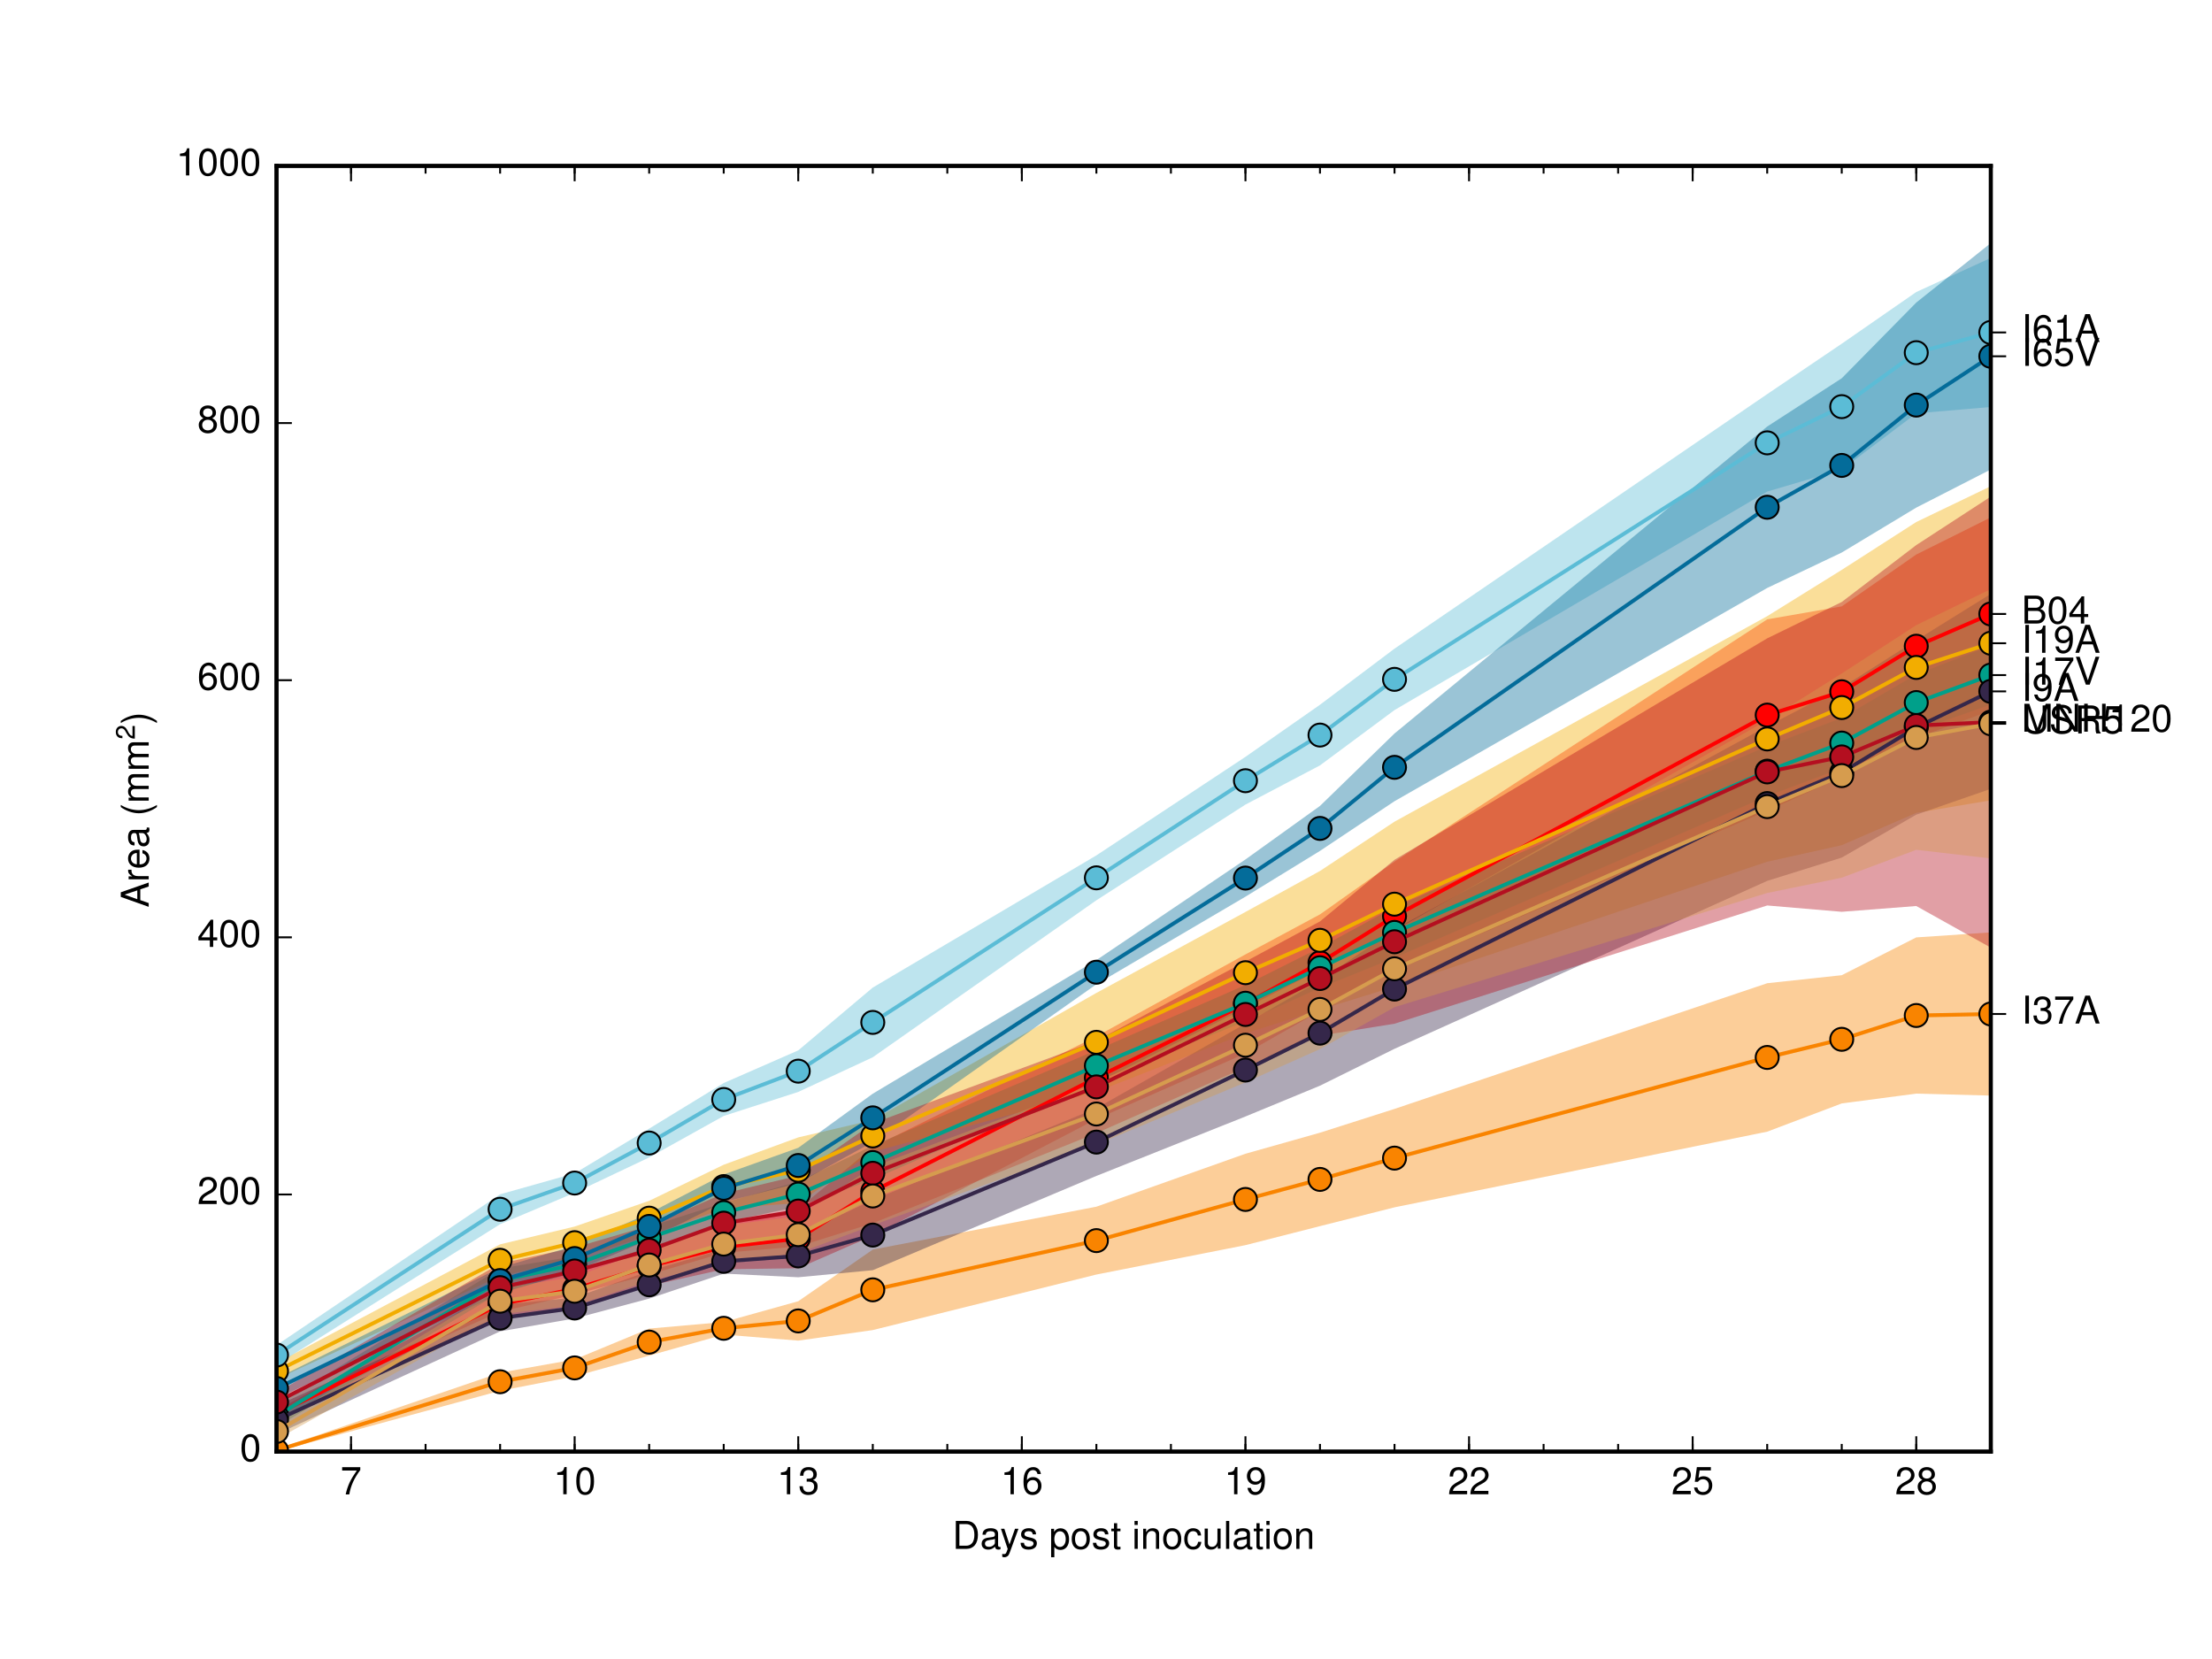 <?xml version="1.0" encoding="utf-8" standalone="no"?>
<!DOCTYPE svg PUBLIC "-//W3C//DTD SVG 1.1//EN"
  "http://www.w3.org/Graphics/SVG/1.1/DTD/svg11.dtd">
<!-- Created with matplotlib (http://matplotlib.org/) -->
<svg height="432pt" version="1.1" viewBox="0 0 576 432" width="576pt" xmlns="http://www.w3.org/2000/svg" xmlns:xlink="http://www.w3.org/1999/xlink">
 <defs>
  <style type="text/css">
*{stroke-linecap:butt;stroke-linejoin:round;}
  </style>
 </defs>
 <g id="figure_1">
  <g id="patch_1">
   <path d="
M0 432
L576 432
L576 0
L0 0
z
" style="fill:#ffffff;"/>
  </g>
  <g id="axes_1">
   <g id="patch_2">
    <path d="
M72 378
L518.4 378
L518.4 43.2
L72 43.2
z
" style="fill:#ffffff;"/>
   </g>
   <g id="PolyCollection_1">
    <defs>
     <path d="
M-44.452 -54
L-44.452 -54
L-25.044 -54
L-5.635 -54.083
L13.774 -54.306
L52.591 -62.488
L72 -64.773
L130.226 -96.141
L149.635 -100.713
L169.043 -107.329
L188.452 -113.077
L207.861 -117.19
L227.27 -133.288
L285.496 -162.126
L324.313 -183.477
L343.722 -193.897
L363.13 -207.644
L460.174 -270.723
L479.583 -274.1
L498.991 -287.604
L518.4 -297.274
L518.4 -246.97
L518.4 -246.97
L498.991 -239.847
L479.583 -229.647
L460.174 -220.864
L363.13 -179.211
L343.722 -168.744
L324.313 -157.689
L285.496 -140.594
L227.27 -110.222
L207.861 -101.752
L188.452 -101.49
L169.043 -97.183
L149.635 -92.069
L130.226 -88.558
L72 -62.818
L52.591 -59.603
L13.774 -53.918
L-5.635 -53.964
L-25.044 -54
L-44.452 -54
z
" id="m6f10dc31f0"/>
    </defs>
    <g clip-path="url(#p332b41defa)">
     <use style="fill:#ff0000;fill-opacity:0.4;" x="0.0" xlink:href="#m6f10dc31f0" y="432.0"/>
    </g>
   </g>
   <g id="PolyCollection_2">
    <defs>
     <path d="
M-44.452 -54
L-44.452 -54
L-25.044 -54.032
L-5.635 -54.06
L13.774 -54.157
L52.591 -58.568
L72 -66.153
L130.226 -101.692
L149.635 -104.865
L169.043 -112.566
L188.452 -118.795
L207.861 -124.327
L227.27 -133.698
L285.496 -158.547
L324.313 -175.504
L343.722 -185.233
L363.13 -195.804
L460.174 -237.689
L479.583 -245.037
L498.991 -256.391
L518.4 -263.871
L518.4 -248.54
L518.4 -248.54
L498.991 -241.718
L479.583 -231.98
L460.174 -224.689
L363.13 -182.594
L343.722 -174.765
L324.313 -166.026
L285.496 -150.413
L227.27 -124.873
L207.861 -117.794
L188.452 -113.706
L169.043 -106.811
L149.635 -100.562
L130.226 -95.444
L72 -60.415
L52.591 -56.553
L13.774 -53.931
L-5.635 -53.974
L-25.044 -53.986
L-44.452 -54
z
" id="m883b9b1c5f"/>
    </defs>
    <g clip-path="url(#p332b41defa)">
     <use style="fill:#00a08a;fill-opacity:0.4;" x="0.0" xlink:href="#m883b9b1c5f" y="432.0"/>
    </g>
   </g>
   <g id="PolyCollection_3">
    <defs>
     <path d="
M-44.452 -53.987
L-44.452 -54.029
L-25.044 -54.094
L-5.635 -54.219
L13.774 -54.731
L52.591 -85.246
L72 -77.051
L130.226 -107.977
L149.635 -112.611
L169.043 -119.308
L188.452 -128.706
L207.861 -135.828
L227.27 -140.345
L285.496 -173.445
L324.313 -194.529
L343.722 -205.199
L363.13 -218.042
L460.174 -271.551
L479.583 -283.605
L498.991 -296.068
L518.4 -305.397
L518.4 -223.608
L518.4 -223.608
L498.991 -220.335
L479.583 -211.92
L460.174 -207.609
L363.13 -175.074
L343.722 -169.088
L324.313 -162.897
L285.496 -147.716
L227.27 -132.065
L207.861 -118.714
L188.452 -117.343
L169.043 -110.281
L149.635 -104.213
L130.226 -99.671
L72 -72.871
L52.591 -58.366
L13.774 -54.16
L-5.635 -54.041
L-25.044 -53.977
L-44.452 -53.987
z
" id="mcd6231cbb9"/>
    </defs>
    <g clip-path="url(#p332b41defa)">
     <use style="fill:#f2ad00;fill-opacity:0.4;" x="0.0" xlink:href="#mcd6231cbb9" y="432.0"/>
    </g>
   </g>
   <g id="PolyCollection_4">
    <defs>
     <path d="
M-44.452 -54
L-44.452 -54
L-25.044 -54
L-5.635 -54
L13.774 -54.062
L52.591 -55.935
L72 -54.618
L130.226 -74.555
L149.635 -78.005
L169.043 -86.037
L188.452 -87.75
L207.861 -93.16
L227.27 -106.613
L285.496 -117.782
L324.313 -131.568
L343.722 -137.049
L363.13 -143.243
L460.174 -175.972
L479.583 -178.06
L498.991 -187.904
L518.4 -189.21
L518.4 -146.709
L518.4 -146.709
L498.991 -147.224
L479.583 -144.668
L460.174 -137.314
L363.13 -117.613
L343.722 -112.718
L324.313 -107.767
L285.496 -100.113
L227.27 -85.649
L207.861 -82.904
L188.452 -84.475
L169.043 -78.992
L149.635 -73.598
L130.226 -69.841
L72 -54.008
L52.591 -53.672
L13.774 -53.983
L-5.635 -54
L-25.044 -54
L-44.452 -54
z
" id="mfca5a0d5d1"/>
    </defs>
    <g clip-path="url(#p332b41defa)">
     <use style="fill:#f98400;fill-opacity:0.4;" x="0.0" xlink:href="#mfca5a0d5d1" y="432.0"/>
    </g>
   </g>
   <g id="PolyCollection_5">
    <defs>
     <path d="
M-44.452 -54
L-44.452 -54
L-25.044 -54.034
L-5.635 -54.176
L13.774 -54.441
L52.591 -74.696
L72 -81.709
L130.226 -121.006
L149.635 -126.471
L169.043 -138.111
L188.452 -149.982
L207.861 -158.483
L227.27 -174.841
L285.496 -209.26
L324.313 -234.92
L343.722 -248.486
L363.13 -263.095
L460.174 -329.371
L479.583 -342.5
L498.991 -355.958
L518.4 -364.841
L518.4 -326.024
L518.4 -326.024
L498.991 -324.362
L479.583 -309.717
L460.174 -303.997
L363.13 -247.1
L343.722 -232.693
L324.313 -222.489
L285.496 -197.571
L227.27 -156.694
L207.861 -147.663
L188.452 -141.41
L169.043 -130.605
L149.635 -121.409
L130.226 -113.225
L72 -76.585
L52.591 -68.718
L13.774 -53.999
L-5.635 -53.995
L-25.044 -53.985
L-44.452 -54
z
" id="m835c8a1cfe"/>
    </defs>
    <g clip-path="url(#p332b41defa)">
     <use style="fill:#5bbcd6;fill-opacity:0.4;" x="0.0" xlink:href="#m835c8a1cfe" y="432.0"/>
    </g>
   </g>
   <g id="PolyCollection_6">
    <defs>
     <path d="
M-44.452 -54
L-44.452 -54
L-25.044 -54.073
L-5.635 -54.147
L13.774 -54.416
L52.591 -62.175
L72 -73.083
L130.226 -101.931
L149.635 -107.586
L169.043 -116.071
L188.452 -126.174
L207.861 -133.111
L227.27 -147.206
L285.496 -181.99
L324.313 -208.2
L343.722 -222.139
L363.13 -241.007
L460.174 -320.929
L479.583 -333.498
L498.991 -353.213
L518.4 -368.701
L518.4 -309.754
L518.4 -309.754
L498.991 -299.819
L479.583 -288.119
L460.174 -278.892
L363.13 -223.365
L343.722 -210.427
L324.313 -198.508
L285.496 -175.693
L227.27 -134.622
L207.861 -123.908
L188.452 -118.971
L169.043 -109.231
L149.635 -100.977
L130.226 -95.165
L72 -67.809
L52.591 -57.792
L13.774 -53.935
L-5.635 -53.958
L-25.044 -53.968
L-44.452 -54
z
" id="m9f9f67af29"/>
    </defs>
    <g clip-path="url(#p332b41defa)">
     <use style="fill:#046c9a;fill-opacity:0.4;" x="0.0" xlink:href="#m9f9f67af29" y="432.0"/>
    </g>
   </g>
   <g id="PolyCollection_7">
    <defs>
     <path d="
M-44.452 -54
L-44.452 -54
L-25.044 -54
L-5.635 -54
L13.774 -54.043
L52.591 -82.238
L72 -65.969
L130.226 -92.2
L149.635 -94.12
L169.043 -101.044
L188.452 -106.735
L207.861 -110.508
L227.27 -119.532
L285.496 -143.404
L324.313 -165.455
L343.722 -176.654
L363.13 -190.001
L460.174 -242.898
L479.583 -252.96
L498.991 -265.296
L518.4 -277.35
L518.4 -226.585
L518.4 -226.585
L498.991 -219.862
L479.583 -208.682
L460.174 -202.62
L363.13 -158.894
L343.722 -149.288
L324.313 -141.269
L285.496 -125.796
L227.27 -101.242
L207.861 -99.405
L188.452 -100.355
L169.043 -93.848
L149.635 -88.675
L130.226 -85.317
L72 -58.511
L52.591 -60.5
L13.774 -53.981
L-5.635 -54
L-25.044 -54
L-44.452 -54
z
" id="m5b4dc23abe"/>
    </defs>
    <g clip-path="url(#p332b41defa)">
     <use style="fill:#35274a;fill-opacity:0.4;" x="0.0" xlink:href="#m5b4dc23abe" y="432.0"/>
    </g>
   </g>
   <g id="PolyCollection_8">
    <defs>
     <path d="
M-44.452 -54
L-44.452 -54
L-25.044 -54
L-5.635 -54.094
L13.774 -54.237
L52.591 -63.314
L72 -69.358
L130.226 -102.974
L149.635 -107.162
L169.043 -112.802
L188.452 -121.212
L207.861 -125.864
L227.27 -139.488
L285.496 -161.02
L324.313 -181.613
L343.722 -192.066
L363.13 -208.118
L460.174 -265.775
L479.583 -275.242
L498.991 -290.061
L518.4 -302.693
L518.4 -185.238
L518.4 -185.238
L498.991 -196.075
L479.583 -194.57
L460.174 -196.216
L363.13 -165.426
L343.722 -162.314
L324.313 -154.062
L285.496 -136.934
L227.27 -113.476
L207.861 -107.419
L188.452 -105.775
L169.043 -100.09
L149.635 -94.906
L130.226 -90.435
L72 -64.442
L52.591 -57.979
L13.774 -53.931
L-5.635 -53.959
L-25.044 -54
L-44.452 -54
z
" id="m7dcfc220a4"/>
    </defs>
    <g clip-path="url(#p332b41defa)">
     <use style="fill:#b40f20;fill-opacity:0.4;" x="0.0" xlink:href="#m7dcfc220a4" y="432.0"/>
    </g>
   </g>
   <g id="PolyCollection_9">
    <defs>
     <path d="
M-44.452 -54
L-44.452 -54
L-25.044 -54
L-5.635 -54.044
L13.774 -54.062
L52.591 -58.483
L72 -61.319
L130.226 -96.569
L149.635 -99.486
L169.043 -106.731
L188.452 -112.886
L207.861 -115.313
L227.27 -128.171
L285.496 -149.885
L324.313 -169.512
L343.722 -179.479
L363.13 -189.713
L460.174 -244.45
L479.583 -256.629
L498.991 -269.217
L518.4 -278.599
L518.4 -208.462
L518.4 -208.462
L498.991 -210.713
L479.583 -203.447
L460.174 -199.466
L363.13 -169.744
L343.722 -158.819
L324.313 -150.149
L285.496 -133.952
L227.27 -112.968
L207.861 -105.682
L188.452 -103.199
L169.043 -98.462
L149.635 -92.037
L130.226 -89.77
L72 -57.176
L52.591 -54.95
L13.774 -53.995
L-5.635 -53.99
L-25.044 -54
L-44.452 -54
z
" id="md30892b15f"/>
    </defs>
    <g clip-path="url(#p332b41defa)">
     <use style="fill:#d69c4e;fill-opacity:0.4;" x="0.0" xlink:href="#md30892b15f" y="432.0"/>
    </g>
   </g>
   <g id="line2d_1">
    <path clip-path="url(#p332b41defa)" d="
M-44.452 378
M-1 377.956
L13.774 377.888
L52.591 370.954
L72 368.204
L130.226 339.651
L149.635 335.609
L169.043 329.744
L188.452 324.717
L207.861 322.529
L227.27 310.245
L285.496 280.64
L324.313 261.417
L343.722 250.679
L363.13 238.573
L460.174 186.206
L479.583 180.127
L498.991 168.275
L518.4 159.878" style="fill:none;stroke:#ff0000;stroke-linecap:square;"/>
    <defs>
     <path d="
M0 3
C0.796 3 1.559 2.684 2.121 2.121
C2.684 1.559 3 0.796 3 0
C3 -0.796 2.684 -1.559 2.121 -2.121
C1.559 -2.684 0.796 -3 0 -3
C-0.796 -3 -1.559 -2.684 -2.121 -2.121
C-2.684 -1.559 -3 -0.796 -3 0
C-3 0.796 -2.684 1.559 -2.121 2.121
C-1.559 2.684 -0.796 3 0 3
z
" id="m231f9b0f49" style="stroke:#000000;stroke-width:0.5;"/>
    </defs>
    <g clip-path="url(#p332b41defa)">
     <use style="fill:#ff0000;stroke:#000000;stroke-width:0.5;" x="-44.452" xlink:href="#m231f9b0f49" y="378.0"/>
     <use style="fill:#ff0000;stroke:#000000;stroke-width:0.5;" x="-1.0" xlink:href="#m231f9b0f49" y="377.956"/>
     <use style="fill:#ff0000;stroke:#000000;stroke-width:0.5;" x="13.774" xlink:href="#m231f9b0f49" y="377.888"/>
     <use style="fill:#ff0000;stroke:#000000;stroke-width:0.5;" x="52.591" xlink:href="#m231f9b0f49" y="370.954"/>
     <use style="fill:#ff0000;stroke:#000000;stroke-width:0.5;" x="72.0" xlink:href="#m231f9b0f49" y="368.204"/>
     <use style="fill:#ff0000;stroke:#000000;stroke-width:0.5;" x="130.226" xlink:href="#m231f9b0f49" y="339.651"/>
     <use style="fill:#ff0000;stroke:#000000;stroke-width:0.5;" x="149.635" xlink:href="#m231f9b0f49" y="335.609"/>
     <use style="fill:#ff0000;stroke:#000000;stroke-width:0.5;" x="169.043" xlink:href="#m231f9b0f49" y="329.744"/>
     <use style="fill:#ff0000;stroke:#000000;stroke-width:0.5;" x="188.452" xlink:href="#m231f9b0f49" y="324.717"/>
     <use style="fill:#ff0000;stroke:#000000;stroke-width:0.5;" x="207.861" xlink:href="#m231f9b0f49" y="322.529"/>
     <use style="fill:#ff0000;stroke:#000000;stroke-width:0.5;" x="227.27" xlink:href="#m231f9b0f49" y="310.245"/>
     <use style="fill:#ff0000;stroke:#000000;stroke-width:0.5;" x="285.496" xlink:href="#m231f9b0f49" y="280.64"/>
     <use style="fill:#ff0000;stroke:#000000;stroke-width:0.5;" x="324.313" xlink:href="#m231f9b0f49" y="261.417"/>
     <use style="fill:#ff0000;stroke:#000000;stroke-width:0.5;" x="343.722" xlink:href="#m231f9b0f49" y="250.679"/>
     <use style="fill:#ff0000;stroke:#000000;stroke-width:0.5;" x="363.13" xlink:href="#m231f9b0f49" y="238.573"/>
     <use style="fill:#ff0000;stroke:#000000;stroke-width:0.5;" x="460.174" xlink:href="#m231f9b0f49" y="186.206"/>
     <use style="fill:#ff0000;stroke:#000000;stroke-width:0.5;" x="479.583" xlink:href="#m231f9b0f49" y="180.127"/>
     <use style="fill:#ff0000;stroke:#000000;stroke-width:0.5;" x="498.991" xlink:href="#m231f9b0f49" y="168.275"/>
     <use style="fill:#ff0000;stroke:#000000;stroke-width:0.5;" x="518.4" xlink:href="#m231f9b0f49" y="159.878"/>
    </g>
   </g>
   <g id="line2d_2">
    <path clip-path="url(#p332b41defa)" d="
M-44.452 378
M-1 377.977
L13.774 377.956
L52.591 374.439
L72 368.716
L130.226 333.432
L149.635 329.287
L169.043 322.312
L188.452 315.75
L207.861 310.94
L227.27 302.715
L285.496 277.52
L324.313 261.235
L343.722 252.001
L363.13 242.801
L460.174 200.811
L479.583 193.492
L498.991 182.946
L518.4 175.794" style="fill:none;stroke:#00a08a;stroke-linecap:square;"/>
    <defs>
     <path d="
M0 3
C0.796 3 1.559 2.684 2.121 2.121
C2.684 1.559 3 0.796 3 0
C3 -0.796 2.684 -1.559 2.121 -2.121
C1.559 -2.684 0.796 -3 0 -3
C-0.796 -3 -1.559 -2.684 -2.121 -2.121
C-2.684 -1.559 -3 -0.796 -3 0
C-3 0.796 -2.684 1.559 -2.121 2.121
C-1.559 2.684 -0.796 3 0 3
z
" id="m62f71cd777" style="stroke:#000000;stroke-width:0.5;"/>
    </defs>
    <g clip-path="url(#p332b41defa)">
     <use style="fill:#00a08a;stroke:#000000;stroke-width:0.5;" x="-44.452" xlink:href="#m62f71cd777" y="378.0"/>
     <use style="fill:#00a08a;stroke:#000000;stroke-width:0.5;" x="-1.0" xlink:href="#m62f71cd777" y="377.977"/>
     <use style="fill:#00a08a;stroke:#000000;stroke-width:0.5;" x="13.774" xlink:href="#m62f71cd777" y="377.956"/>
     <use style="fill:#00a08a;stroke:#000000;stroke-width:0.5;" x="52.591" xlink:href="#m62f71cd777" y="374.439"/>
     <use style="fill:#00a08a;stroke:#000000;stroke-width:0.5;" x="72.0" xlink:href="#m62f71cd777" y="368.716"/>
     <use style="fill:#00a08a;stroke:#000000;stroke-width:0.5;" x="130.226" xlink:href="#m62f71cd777" y="333.432"/>
     <use style="fill:#00a08a;stroke:#000000;stroke-width:0.5;" x="149.635" xlink:href="#m62f71cd777" y="329.287"/>
     <use style="fill:#00a08a;stroke:#000000;stroke-width:0.5;" x="169.043" xlink:href="#m62f71cd777" y="322.312"/>
     <use style="fill:#00a08a;stroke:#000000;stroke-width:0.5;" x="188.452" xlink:href="#m62f71cd777" y="315.75"/>
     <use style="fill:#00a08a;stroke:#000000;stroke-width:0.5;" x="207.861" xlink:href="#m62f71cd777" y="310.94"/>
     <use style="fill:#00a08a;stroke:#000000;stroke-width:0.5;" x="227.27" xlink:href="#m62f71cd777" y="302.715"/>
     <use style="fill:#00a08a;stroke:#000000;stroke-width:0.5;" x="285.496" xlink:href="#m62f71cd777" y="277.52"/>
     <use style="fill:#00a08a;stroke:#000000;stroke-width:0.5;" x="324.313" xlink:href="#m62f71cd777" y="261.235"/>
     <use style="fill:#00a08a;stroke:#000000;stroke-width:0.5;" x="343.722" xlink:href="#m62f71cd777" y="252.001"/>
     <use style="fill:#00a08a;stroke:#000000;stroke-width:0.5;" x="363.13" xlink:href="#m62f71cd777" y="242.801"/>
     <use style="fill:#00a08a;stroke:#000000;stroke-width:0.5;" x="460.174" xlink:href="#m62f71cd777" y="200.811"/>
     <use style="fill:#00a08a;stroke:#000000;stroke-width:0.5;" x="479.583" xlink:href="#m62f71cd777" y="193.492"/>
     <use style="fill:#00a08a;stroke:#000000;stroke-width:0.5;" x="498.991" xlink:href="#m62f71cd777" y="182.946"/>
     <use style="fill:#00a08a;stroke:#000000;stroke-width:0.5;" x="518.4" xlink:href="#m62f71cd777" y="175.794"/>
    </g>
   </g>
   <g id="line2d_3">
    <path clip-path="url(#p332b41defa)" d="
M-44.452 377.992
M-1 377.795
L13.774 377.555
L52.591 360.194
L72 357.039
L130.226 328.176
L149.635 323.588
L169.043 317.206
L188.452 308.975
L207.861 304.729
L227.27 295.795
L285.496 271.42
L324.313 253.287
L343.722 244.857
L363.13 235.442
L460.174 192.42
L479.583 184.238
L498.991 173.799
L518.4 167.498" style="fill:none;stroke:#f2ad00;stroke-linecap:square;"/>
    <defs>
     <path d="
M0 3
C0.796 3 1.559 2.684 2.121 2.121
C2.684 1.559 3 0.796 3 0
C3 -0.796 2.684 -1.559 2.121 -2.121
C1.559 -2.684 0.796 -3 0 -3
C-0.796 -3 -1.559 -2.684 -2.121 -2.121
C-2.684 -1.559 -3 -0.796 -3 0
C-3 0.796 -2.684 1.559 -2.121 2.121
C-1.559 2.684 -0.796 3 0 3
z
" id="m9a3c499cb9" style="stroke:#000000;stroke-width:0.5;"/>
    </defs>
    <g clip-path="url(#p332b41defa)">
     <use style="fill:#f2ad00;stroke:#000000;stroke-width:0.5;" x="-44.452" xlink:href="#m9a3c499cb9" y="377.992"/>
     <use style="fill:#f2ad00;stroke:#000000;stroke-width:0.5;" x="-1.0" xlink:href="#m9a3c499cb9" y="377.795"/>
     <use style="fill:#f2ad00;stroke:#000000;stroke-width:0.5;" x="13.774" xlink:href="#m9a3c499cb9" y="377.555"/>
     <use style="fill:#f2ad00;stroke:#000000;stroke-width:0.5;" x="52.591" xlink:href="#m9a3c499cb9" y="360.194"/>
     <use style="fill:#f2ad00;stroke:#000000;stroke-width:0.5;" x="72.0" xlink:href="#m9a3c499cb9" y="357.039"/>
     <use style="fill:#f2ad00;stroke:#000000;stroke-width:0.5;" x="130.226" xlink:href="#m9a3c499cb9" y="328.176"/>
     <use style="fill:#f2ad00;stroke:#000000;stroke-width:0.5;" x="149.635" xlink:href="#m9a3c499cb9" y="323.588"/>
     <use style="fill:#f2ad00;stroke:#000000;stroke-width:0.5;" x="169.043" xlink:href="#m9a3c499cb9" y="317.206"/>
     <use style="fill:#f2ad00;stroke:#000000;stroke-width:0.5;" x="188.452" xlink:href="#m9a3c499cb9" y="308.975"/>
     <use style="fill:#f2ad00;stroke:#000000;stroke-width:0.5;" x="207.861" xlink:href="#m9a3c499cb9" y="304.729"/>
     <use style="fill:#f2ad00;stroke:#000000;stroke-width:0.5;" x="227.27" xlink:href="#m9a3c499cb9" y="295.795"/>
     <use style="fill:#f2ad00;stroke:#000000;stroke-width:0.5;" x="285.496" xlink:href="#m9a3c499cb9" y="271.42"/>
     <use style="fill:#f2ad00;stroke:#000000;stroke-width:0.5;" x="324.313" xlink:href="#m9a3c499cb9" y="253.287"/>
     <use style="fill:#f2ad00;stroke:#000000;stroke-width:0.5;" x="343.722" xlink:href="#m9a3c499cb9" y="244.857"/>
     <use style="fill:#f2ad00;stroke:#000000;stroke-width:0.5;" x="363.13" xlink:href="#m9a3c499cb9" y="235.442"/>
     <use style="fill:#f2ad00;stroke:#000000;stroke-width:0.5;" x="460.174" xlink:href="#m9a3c499cb9" y="192.42"/>
     <use style="fill:#f2ad00;stroke:#000000;stroke-width:0.5;" x="479.583" xlink:href="#m9a3c499cb9" y="184.238"/>
     <use style="fill:#f2ad00;stroke:#000000;stroke-width:0.5;" x="498.991" xlink:href="#m9a3c499cb9" y="173.799"/>
     <use style="fill:#f2ad00;stroke:#000000;stroke-width:0.5;" x="518.4" xlink:href="#m9a3c499cb9" y="167.498"/>
    </g>
   </g>
   <g id="line2d_4">
    <path clip-path="url(#p332b41defa)" d="
M-44.452 378
M-1 377.995
L13.774 377.977
L52.591 377.197
L72 377.687
L130.226 359.802
L149.635 356.199
L169.043 349.485
L188.452 345.887
L207.861 343.968
L227.27 335.869
L285.496 323.053
L324.313 312.332
L343.722 307.116
L363.13 301.572
L460.174 275.357
L479.583 270.636
L498.991 264.436
L518.4 264.041" style="fill:none;stroke:#f98400;stroke-linecap:square;"/>
    <defs>
     <path d="
M0 3
C0.796 3 1.559 2.684 2.121 2.121
C2.684 1.559 3 0.796 3 0
C3 -0.796 2.684 -1.559 2.121 -2.121
C1.559 -2.684 0.796 -3 0 -3
C-0.796 -3 -1.559 -2.684 -2.121 -2.121
C-2.684 -1.559 -3 -0.796 -3 0
C-3 0.796 -2.684 1.559 -2.121 2.121
C-1.559 2.684 -0.796 3 0 3
z
" id="m4ebc53495b" style="stroke:#000000;stroke-width:0.5;"/>
    </defs>
    <g clip-path="url(#p332b41defa)">
     <use style="fill:#f98400;stroke:#000000;stroke-width:0.5;" x="-44.452" xlink:href="#m4ebc53495b" y="378.0"/>
     <use style="fill:#f98400;stroke:#000000;stroke-width:0.5;" x="-1.0" xlink:href="#m4ebc53495b" y="377.995"/>
     <use style="fill:#f98400;stroke:#000000;stroke-width:0.5;" x="13.774" xlink:href="#m4ebc53495b" y="377.977"/>
     <use style="fill:#f98400;stroke:#000000;stroke-width:0.5;" x="52.591" xlink:href="#m4ebc53495b" y="377.197"/>
     <use style="fill:#f98400;stroke:#000000;stroke-width:0.5;" x="72.0" xlink:href="#m4ebc53495b" y="377.687"/>
     <use style="fill:#f98400;stroke:#000000;stroke-width:0.5;" x="130.226" xlink:href="#m4ebc53495b" y="359.802"/>
     <use style="fill:#f98400;stroke:#000000;stroke-width:0.5;" x="149.635" xlink:href="#m4ebc53495b" y="356.199"/>
     <use style="fill:#f98400;stroke:#000000;stroke-width:0.5;" x="169.043" xlink:href="#m4ebc53495b" y="349.485"/>
     <use style="fill:#f98400;stroke:#000000;stroke-width:0.5;" x="188.452" xlink:href="#m4ebc53495b" y="345.887"/>
     <use style="fill:#f98400;stroke:#000000;stroke-width:0.5;" x="207.861" xlink:href="#m4ebc53495b" y="343.968"/>
     <use style="fill:#f98400;stroke:#000000;stroke-width:0.5;" x="227.27" xlink:href="#m4ebc53495b" y="335.869"/>
     <use style="fill:#f98400;stroke:#000000;stroke-width:0.5;" x="285.496" xlink:href="#m4ebc53495b" y="323.053"/>
     <use style="fill:#f98400;stroke:#000000;stroke-width:0.5;" x="324.313" xlink:href="#m4ebc53495b" y="312.332"/>
     <use style="fill:#f98400;stroke:#000000;stroke-width:0.5;" x="343.722" xlink:href="#m4ebc53495b" y="307.116"/>
     <use style="fill:#f98400;stroke:#000000;stroke-width:0.5;" x="363.13" xlink:href="#m4ebc53495b" y="301.572"/>
     <use style="fill:#f98400;stroke:#000000;stroke-width:0.5;" x="460.174" xlink:href="#m4ebc53495b" y="275.357"/>
     <use style="fill:#f98400;stroke:#000000;stroke-width:0.5;" x="479.583" xlink:href="#m4ebc53495b" y="270.636"/>
     <use style="fill:#f98400;stroke:#000000;stroke-width:0.5;" x="498.991" xlink:href="#m4ebc53495b" y="264.436"/>
     <use style="fill:#f98400;stroke:#000000;stroke-width:0.5;" x="518.4" xlink:href="#m4ebc53495b" y="264.041"/>
    </g>
   </g>
   <g id="line2d_5">
    <path clip-path="url(#p332b41defa)" d="
M-44.452 378
M-1 377.882
L13.774 377.78
L52.591 360.293
L72 352.853
L130.226 314.885
L149.635 308.06
L169.043 297.642
L188.452 286.304
L207.861 278.927
L227.27 266.233
L285.496 228.584
L324.313 203.296
L343.722 191.41
L363.13 176.902
L460.174 115.316
L479.583 105.891
L498.991 91.84
L518.4 86.568" style="fill:none;stroke:#5bbcd6;stroke-linecap:square;"/>
    <defs>
     <path d="
M0 3
C0.796 3 1.559 2.684 2.121 2.121
C2.684 1.559 3 0.796 3 0
C3 -0.796 2.684 -1.559 2.121 -2.121
C1.559 -2.684 0.796 -3 0 -3
C-0.796 -3 -1.559 -2.684 -2.121 -2.121
C-2.684 -1.559 -3 -0.796 -3 0
C-3 0.796 -2.684 1.559 -2.121 2.121
C-1.559 2.684 -0.796 3 0 3
z
" id="m7beb4c0603" style="stroke:#000000;stroke-width:0.5;"/>
    </defs>
    <g clip-path="url(#p332b41defa)">
     <use style="fill:#5bbcd6;stroke:#000000;stroke-width:0.5;" x="-44.452" xlink:href="#m7beb4c0603" y="378.0"/>
     <use style="fill:#5bbcd6;stroke:#000000;stroke-width:0.5;" x="-1.0" xlink:href="#m7beb4c0603" y="377.882"/>
     <use style="fill:#5bbcd6;stroke:#000000;stroke-width:0.5;" x="13.774" xlink:href="#m7beb4c0603" y="377.78"/>
     <use style="fill:#5bbcd6;stroke:#000000;stroke-width:0.5;" x="52.591" xlink:href="#m7beb4c0603" y="360.293"/>
     <use style="fill:#5bbcd6;stroke:#000000;stroke-width:0.5;" x="72.0" xlink:href="#m7beb4c0603" y="352.853"/>
     <use style="fill:#5bbcd6;stroke:#000000;stroke-width:0.5;" x="130.226" xlink:href="#m7beb4c0603" y="314.885"/>
     <use style="fill:#5bbcd6;stroke:#000000;stroke-width:0.5;" x="149.635" xlink:href="#m7beb4c0603" y="308.06"/>
     <use style="fill:#5bbcd6;stroke:#000000;stroke-width:0.5;" x="169.043" xlink:href="#m7beb4c0603" y="297.642"/>
     <use style="fill:#5bbcd6;stroke:#000000;stroke-width:0.5;" x="188.452" xlink:href="#m7beb4c0603" y="286.304"/>
     <use style="fill:#5bbcd6;stroke:#000000;stroke-width:0.5;" x="207.861" xlink:href="#m7beb4c0603" y="278.927"/>
     <use style="fill:#5bbcd6;stroke:#000000;stroke-width:0.5;" x="227.27" xlink:href="#m7beb4c0603" y="266.233"/>
     <use style="fill:#5bbcd6;stroke:#000000;stroke-width:0.5;" x="285.496" xlink:href="#m7beb4c0603" y="228.584"/>
     <use style="fill:#5bbcd6;stroke:#000000;stroke-width:0.5;" x="324.313" xlink:href="#m7beb4c0603" y="203.296"/>
     <use style="fill:#5bbcd6;stroke:#000000;stroke-width:0.5;" x="343.722" xlink:href="#m7beb4c0603" y="191.41"/>
     <use style="fill:#5bbcd6;stroke:#000000;stroke-width:0.5;" x="363.13" xlink:href="#m7beb4c0603" y="176.902"/>
     <use style="fill:#5bbcd6;stroke:#000000;stroke-width:0.5;" x="460.174" xlink:href="#m7beb4c0603" y="115.316"/>
     <use style="fill:#5bbcd6;stroke:#000000;stroke-width:0.5;" x="479.583" xlink:href="#m7beb4c0603" y="105.891"/>
     <use style="fill:#5bbcd6;stroke:#000000;stroke-width:0.5;" x="498.991" xlink:href="#m7beb4c0603" y="91.84"/>
     <use style="fill:#5bbcd6;stroke:#000000;stroke-width:0.5;" x="518.4" xlink:href="#m7beb4c0603" y="86.568"/>
    </g>
   </g>
   <g id="line2d_6">
    <path clip-path="url(#p332b41defa)" d="
M-44.452 378
M-1 377.918
L13.774 377.824
L52.591 372.017
L72 361.554
L130.226 333.452
L149.635 327.719
L169.043 319.349
L188.452 309.427
L207.861 303.49
L227.27 291.086
L285.496 253.159
L324.313 228.646
L343.722 215.717
L363.13 199.814
L460.174 132.089
L479.583 121.192
L498.991 105.484
L518.4 92.773" style="fill:none;stroke:#046c9a;stroke-linecap:square;"/>
    <defs>
     <path d="
M0 3
C0.796 3 1.559 2.684 2.121 2.121
C2.684 1.559 3 0.796 3 0
C3 -0.796 2.684 -1.559 2.121 -2.121
C1.559 -2.684 0.796 -3 0 -3
C-0.796 -3 -1.559 -2.684 -2.121 -2.121
C-2.684 -1.559 -3 -0.796 -3 0
C-3 0.796 -2.684 1.559 -2.121 2.121
C-1.559 2.684 -0.796 3 0 3
z
" id="m32fd769df3" style="stroke:#000000;stroke-width:0.5;"/>
    </defs>
    <g clip-path="url(#p332b41defa)">
     <use style="fill:#046c9a;stroke:#000000;stroke-width:0.5;" x="-44.452" xlink:href="#m32fd769df3" y="378.0"/>
     <use style="fill:#046c9a;stroke:#000000;stroke-width:0.5;" x="-1.0" xlink:href="#m32fd769df3" y="377.918"/>
     <use style="fill:#046c9a;stroke:#000000;stroke-width:0.5;" x="13.774" xlink:href="#m32fd769df3" y="377.824"/>
     <use style="fill:#046c9a;stroke:#000000;stroke-width:0.5;" x="52.591" xlink:href="#m32fd769df3" y="372.017"/>
     <use style="fill:#046c9a;stroke:#000000;stroke-width:0.5;" x="72.0" xlink:href="#m32fd769df3" y="361.554"/>
     <use style="fill:#046c9a;stroke:#000000;stroke-width:0.5;" x="130.226" xlink:href="#m32fd769df3" y="333.452"/>
     <use style="fill:#046c9a;stroke:#000000;stroke-width:0.5;" x="149.635" xlink:href="#m32fd769df3" y="327.719"/>
     <use style="fill:#046c9a;stroke:#000000;stroke-width:0.5;" x="169.043" xlink:href="#m32fd769df3" y="319.349"/>
     <use style="fill:#046c9a;stroke:#000000;stroke-width:0.5;" x="188.452" xlink:href="#m32fd769df3" y="309.427"/>
     <use style="fill:#046c9a;stroke:#000000;stroke-width:0.5;" x="207.861" xlink:href="#m32fd769df3" y="303.49"/>
     <use style="fill:#046c9a;stroke:#000000;stroke-width:0.5;" x="227.27" xlink:href="#m32fd769df3" y="291.086"/>
     <use style="fill:#046c9a;stroke:#000000;stroke-width:0.5;" x="285.496" xlink:href="#m32fd769df3" y="253.159"/>
     <use style="fill:#046c9a;stroke:#000000;stroke-width:0.5;" x="324.313" xlink:href="#m32fd769df3" y="228.646"/>
     <use style="fill:#046c9a;stroke:#000000;stroke-width:0.5;" x="343.722" xlink:href="#m32fd769df3" y="215.717"/>
     <use style="fill:#046c9a;stroke:#000000;stroke-width:0.5;" x="363.13" xlink:href="#m32fd769df3" y="199.814"/>
     <use style="fill:#046c9a;stroke:#000000;stroke-width:0.5;" x="460.174" xlink:href="#m32fd769df3" y="132.089"/>
     <use style="fill:#046c9a;stroke:#000000;stroke-width:0.5;" x="479.583" xlink:href="#m32fd769df3" y="121.192"/>
     <use style="fill:#046c9a;stroke:#000000;stroke-width:0.5;" x="498.991" xlink:href="#m32fd769df3" y="105.484"/>
     <use style="fill:#046c9a;stroke:#000000;stroke-width:0.5;" x="518.4" xlink:href="#m32fd769df3" y="92.773"/>
    </g>
   </g>
   <g id="line2d_7">
    <path clip-path="url(#p332b41defa)" d="
M-44.452 378
M-1 377.997
L13.774 377.988
L52.591 360.631
L72 369.76
L130.226 343.241
L149.635 340.603
L169.043 334.554
L188.452 328.455
L207.861 327.043
L227.27 321.613
L285.496 297.4
L324.313 278.638
L343.722 269.029
L363.13 257.552
L460.174 209.241
L479.583 201.179
L498.991 189.421
L518.4 180.033" style="fill:none;stroke:#35274a;stroke-linecap:square;"/>
    <defs>
     <path d="
M0 3
C0.796 3 1.559 2.684 2.121 2.121
C2.684 1.559 3 0.796 3 0
C3 -0.796 2.684 -1.559 2.121 -2.121
C1.559 -2.684 0.796 -3 0 -3
C-0.796 -3 -1.559 -2.684 -2.121 -2.121
C-2.684 -1.559 -3 -0.796 -3 0
C-3 0.796 -2.684 1.559 -2.121 2.121
C-1.559 2.684 -0.796 3 0 3
z
" id="mfffd502f64" style="stroke:#000000;stroke-width:0.5;"/>
    </defs>
    <g clip-path="url(#p332b41defa)">
     <use style="fill:#35274a;stroke:#000000;stroke-width:0.5;" x="-44.452" xlink:href="#mfffd502f64" y="378.0"/>
     <use style="fill:#35274a;stroke:#000000;stroke-width:0.5;" x="-1.0" xlink:href="#mfffd502f64" y="377.997"/>
     <use style="fill:#35274a;stroke:#000000;stroke-width:0.5;" x="13.774" xlink:href="#mfffd502f64" y="377.988"/>
     <use style="fill:#35274a;stroke:#000000;stroke-width:0.5;" x="52.591" xlink:href="#mfffd502f64" y="360.631"/>
     <use style="fill:#35274a;stroke:#000000;stroke-width:0.5;" x="72.0" xlink:href="#mfffd502f64" y="369.76"/>
     <use style="fill:#35274a;stroke:#000000;stroke-width:0.5;" x="130.226" xlink:href="#mfffd502f64" y="343.241"/>
     <use style="fill:#35274a;stroke:#000000;stroke-width:0.5;" x="149.635" xlink:href="#mfffd502f64" y="340.603"/>
     <use style="fill:#35274a;stroke:#000000;stroke-width:0.5;" x="169.043" xlink:href="#mfffd502f64" y="334.554"/>
     <use style="fill:#35274a;stroke:#000000;stroke-width:0.5;" x="188.452" xlink:href="#mfffd502f64" y="328.455"/>
     <use style="fill:#35274a;stroke:#000000;stroke-width:0.5;" x="207.861" xlink:href="#mfffd502f64" y="327.043"/>
     <use style="fill:#35274a;stroke:#000000;stroke-width:0.5;" x="227.27" xlink:href="#mfffd502f64" y="321.613"/>
     <use style="fill:#35274a;stroke:#000000;stroke-width:0.5;" x="285.496" xlink:href="#mfffd502f64" y="297.4"/>
     <use style="fill:#35274a;stroke:#000000;stroke-width:0.5;" x="324.313" xlink:href="#mfffd502f64" y="278.638"/>
     <use style="fill:#35274a;stroke:#000000;stroke-width:0.5;" x="343.722" xlink:href="#mfffd502f64" y="269.029"/>
     <use style="fill:#35274a;stroke:#000000;stroke-width:0.5;" x="363.13" xlink:href="#mfffd502f64" y="257.552"/>
     <use style="fill:#35274a;stroke:#000000;stroke-width:0.5;" x="460.174" xlink:href="#mfffd502f64" y="209.241"/>
     <use style="fill:#35274a;stroke:#000000;stroke-width:0.5;" x="479.583" xlink:href="#mfffd502f64" y="201.179"/>
     <use style="fill:#35274a;stroke:#000000;stroke-width:0.5;" x="498.991" xlink:href="#mfffd502f64" y="189.421"/>
     <use style="fill:#35274a;stroke:#000000;stroke-width:0.5;" x="518.4" xlink:href="#mfffd502f64" y="180.033"/>
    </g>
   </g>
   <g id="line2d_8">
    <path clip-path="url(#p332b41defa)" d="
M-44.452 378
M-1 377.96
L13.774 377.916
L52.591 371.354
L72 365.1
L130.226 335.295
L149.635 330.966
L169.043 325.554
L188.452 318.506
L207.861 315.359
L227.27 305.518
L285.496 283.023
L324.313 264.162
L343.722 254.81
L363.13 245.228
L460.174 201.005
L479.583 197.094
L498.991 188.932
L518.4 188.034" style="fill:none;stroke:#b40f20;stroke-linecap:square;"/>
    <defs>
     <path d="
M0 3
C0.796 3 1.559 2.684 2.121 2.121
C2.684 1.559 3 0.796 3 0
C3 -0.796 2.684 -1.559 2.121 -2.121
C1.559 -2.684 0.796 -3 0 -3
C-0.796 -3 -1.559 -2.684 -2.121 -2.121
C-2.684 -1.559 -3 -0.796 -3 0
C-3 0.796 -2.684 1.559 -2.121 2.121
C-1.559 2.684 -0.796 3 0 3
z
" id="m9e30985988" style="stroke:#000000;stroke-width:0.5;"/>
    </defs>
    <g clip-path="url(#p332b41defa)">
     <use style="fill:#b40f20;stroke:#000000;stroke-width:0.5;" x="-44.452" xlink:href="#m9e30985988" y="378.0"/>
     <use style="fill:#b40f20;stroke:#000000;stroke-width:0.5;" x="-1.0" xlink:href="#m9e30985988" y="377.96"/>
     <use style="fill:#b40f20;stroke:#000000;stroke-width:0.5;" x="13.774" xlink:href="#m9e30985988" y="377.916"/>
     <use style="fill:#b40f20;stroke:#000000;stroke-width:0.5;" x="52.591" xlink:href="#m9e30985988" y="371.354"/>
     <use style="fill:#b40f20;stroke:#000000;stroke-width:0.5;" x="72.0" xlink:href="#m9e30985988" y="365.1"/>
     <use style="fill:#b40f20;stroke:#000000;stroke-width:0.5;" x="130.226" xlink:href="#m9e30985988" y="335.295"/>
     <use style="fill:#b40f20;stroke:#000000;stroke-width:0.5;" x="149.635" xlink:href="#m9e30985988" y="330.966"/>
     <use style="fill:#b40f20;stroke:#000000;stroke-width:0.5;" x="169.043" xlink:href="#m9e30985988" y="325.554"/>
     <use style="fill:#b40f20;stroke:#000000;stroke-width:0.5;" x="188.452" xlink:href="#m9e30985988" y="318.506"/>
     <use style="fill:#b40f20;stroke:#000000;stroke-width:0.5;" x="207.861" xlink:href="#m9e30985988" y="315.359"/>
     <use style="fill:#b40f20;stroke:#000000;stroke-width:0.5;" x="227.27" xlink:href="#m9e30985988" y="305.518"/>
     <use style="fill:#b40f20;stroke:#000000;stroke-width:0.5;" x="285.496" xlink:href="#m9e30985988" y="283.023"/>
     <use style="fill:#b40f20;stroke:#000000;stroke-width:0.5;" x="324.313" xlink:href="#m9e30985988" y="264.162"/>
     <use style="fill:#b40f20;stroke:#000000;stroke-width:0.5;" x="343.722" xlink:href="#m9e30985988" y="254.81"/>
     <use style="fill:#b40f20;stroke:#000000;stroke-width:0.5;" x="363.13" xlink:href="#m9e30985988" y="245.228"/>
     <use style="fill:#b40f20;stroke:#000000;stroke-width:0.5;" x="460.174" xlink:href="#m9e30985988" y="201.005"/>
     <use style="fill:#b40f20;stroke:#000000;stroke-width:0.5;" x="479.583" xlink:href="#m9e30985988" y="197.094"/>
     <use style="fill:#b40f20;stroke:#000000;stroke-width:0.5;" x="498.991" xlink:href="#m9e30985988" y="188.932"/>
     <use style="fill:#b40f20;stroke:#000000;stroke-width:0.5;" x="518.4" xlink:href="#m9e30985988" y="188.034"/>
    </g>
   </g>
   <g id="line2d_9">
    <path clip-path="url(#p332b41defa)" d="
M-44.452 378
M-1 377.981
L13.774 377.971
L52.591 375.284
L72 372.753
L130.226 338.831
L149.635 336.239
L169.043 329.404
L188.452 323.958
L207.861 321.502
L227.27 311.431
L285.496 290.082
L324.313 272.17
L343.722 262.851
L363.13 252.271
L460.174 210.042
L479.583 201.962
L498.991 192.035
L518.4 188.47" style="fill:none;stroke:#d69c4e;stroke-linecap:square;"/>
    <defs>
     <path d="
M0 3
C0.796 3 1.559 2.684 2.121 2.121
C2.684 1.559 3 0.796 3 0
C3 -0.796 2.684 -1.559 2.121 -2.121
C1.559 -2.684 0.796 -3 0 -3
C-0.796 -3 -1.559 -2.684 -2.121 -2.121
C-2.684 -1.559 -3 -0.796 -3 0
C-3 0.796 -2.684 1.559 -2.121 2.121
C-1.559 2.684 -0.796 3 0 3
z
" id="m1e701246f4" style="stroke:#000000;stroke-width:0.5;"/>
    </defs>
    <g clip-path="url(#p332b41defa)">
     <use style="fill:#d69c4e;stroke:#000000;stroke-width:0.5;" x="-44.452" xlink:href="#m1e701246f4" y="378.0"/>
     <use style="fill:#d69c4e;stroke:#000000;stroke-width:0.5;" x="-1.0" xlink:href="#m1e701246f4" y="377.981"/>
     <use style="fill:#d69c4e;stroke:#000000;stroke-width:0.5;" x="13.774" xlink:href="#m1e701246f4" y="377.971"/>
     <use style="fill:#d69c4e;stroke:#000000;stroke-width:0.5;" x="52.591" xlink:href="#m1e701246f4" y="375.284"/>
     <use style="fill:#d69c4e;stroke:#000000;stroke-width:0.5;" x="72.0" xlink:href="#m1e701246f4" y="372.753"/>
     <use style="fill:#d69c4e;stroke:#000000;stroke-width:0.5;" x="130.226" xlink:href="#m1e701246f4" y="338.831"/>
     <use style="fill:#d69c4e;stroke:#000000;stroke-width:0.5;" x="149.635" xlink:href="#m1e701246f4" y="336.239"/>
     <use style="fill:#d69c4e;stroke:#000000;stroke-width:0.5;" x="169.043" xlink:href="#m1e701246f4" y="329.404"/>
     <use style="fill:#d69c4e;stroke:#000000;stroke-width:0.5;" x="188.452" xlink:href="#m1e701246f4" y="323.958"/>
     <use style="fill:#d69c4e;stroke:#000000;stroke-width:0.5;" x="207.861" xlink:href="#m1e701246f4" y="321.502"/>
     <use style="fill:#d69c4e;stroke:#000000;stroke-width:0.5;" x="227.27" xlink:href="#m1e701246f4" y="311.431"/>
     <use style="fill:#d69c4e;stroke:#000000;stroke-width:0.5;" x="285.496" xlink:href="#m1e701246f4" y="290.082"/>
     <use style="fill:#d69c4e;stroke:#000000;stroke-width:0.5;" x="324.313" xlink:href="#m1e701246f4" y="272.17"/>
     <use style="fill:#d69c4e;stroke:#000000;stroke-width:0.5;" x="343.722" xlink:href="#m1e701246f4" y="262.851"/>
     <use style="fill:#d69c4e;stroke:#000000;stroke-width:0.5;" x="363.13" xlink:href="#m1e701246f4" y="252.271"/>
     <use style="fill:#d69c4e;stroke:#000000;stroke-width:0.5;" x="460.174" xlink:href="#m1e701246f4" y="210.042"/>
     <use style="fill:#d69c4e;stroke:#000000;stroke-width:0.5;" x="479.583" xlink:href="#m1e701246f4" y="201.962"/>
     <use style="fill:#d69c4e;stroke:#000000;stroke-width:0.5;" x="498.991" xlink:href="#m1e701246f4" y="192.035"/>
     <use style="fill:#d69c4e;stroke:#000000;stroke-width:0.5;" x="518.4" xlink:href="#m1e701246f4" y="188.47"/>
    </g>
   </g>
   <g id="patch_3">
    <path d="
M72 43.2
L518.4 43.2" style="fill:none;stroke:#000000;stroke-linecap:square;stroke-linejoin:miter;"/>
   </g>
   <g id="patch_4">
    <path d="
M518.4 378
L518.4 43.2" style="fill:none;stroke:#000000;stroke-linecap:square;stroke-linejoin:miter;"/>
   </g>
   <g id="patch_5">
    <path d="
M72 378
L518.4 378" style="fill:none;stroke:#000000;stroke-linecap:square;stroke-linejoin:miter;"/>
   </g>
   <g id="patch_6">
    <path d="
M72 378
L72 43.2" style="fill:none;stroke:#000000;stroke-linecap:square;stroke-linejoin:miter;"/>
   </g>
   <g id="matplotlib.axis_1">
    <g id="xtick_1">
     <g id="line2d_10">
      <defs>
       <path d="
M0 0
L0 -4" id="mc7db9fdffb" style="stroke:#000000;stroke-width:0.5;"/>
      </defs>
      <g>
       <use style="stroke:#000000;stroke-width:0.5;" x="91.409" xlink:href="#mc7db9fdffb" y="378.0"/>
      </g>
     </g>
     <g id="line2d_11">
      <defs>
       <path d="
M0 0
L0 4" id="m5a7d422ac3" style="stroke:#000000;stroke-width:0.5;"/>
      </defs>
      <g>
       <use style="stroke:#000000;stroke-width:0.5;" x="91.409" xlink:href="#m5a7d422ac3" y="43.2"/>
      </g>
     </g>
     <g id="text_1">
      <!-- 7 -->
      <defs>
       <path d="
M52 70.703
L4.594 70.703
L4.594 62
L42.906 62
C26 37.781 19.094 22.906 13.797 -0.5
L23.203 -0.5
C27.094 22.297 36 41.891 52 63.297
z
" id="Nimbus_Sans_L_Regular-55"/>
      </defs>
      <g transform="translate(88.639 389.098)scale(0.1 -0.1)">
       <use transform="scale(0.996)" xlink:href="#Nimbus_Sans_L_Regular-55"/>
      </g>
     </g>
    </g>
    <g id="xtick_2">
     <g id="line2d_12">
      <g>
       <use style="stroke:#000000;stroke-width:0.5;" x="149.635" xlink:href="#mc7db9fdffb" y="378.0"/>
      </g>
     </g>
     <g id="line2d_13">
      <g>
       <use style="stroke:#000000;stroke-width:0.5;" x="149.635" xlink:href="#m5a7d422ac3" y="43.2"/>
      </g>
     </g>
     <g id="text_2">
      <!-- 10 -->
      <defs>
       <path d="
M25.906 50.594
L25.906 0
L34.703 0
L34.703 71.016
L28.906 71.016
C25.797 60.109 23.797 58.609 10.203 56.906
L10.203 50.594
z
" id="Nimbus_Sans_L_Regular-49"/>
       <path d="
M27.5 71
C20.906 71 14.906 68.125 11.203 63.219
C6.594 57.047 4.297 47.562 4.297 34.5
C4.297 10.672 12.297 -2 27.5 -2
C42.5 -2 50.703 10.672 50.703 33.906
C50.703 47.656 48.5 56.844 43.797 63.219
C40.094 68.219 34.203 71 27.5 71
M27.5 63.188
C37 63.188 41.703 53.625 41.703 34.703
C41.703 14.672 37.094 5.312 27.297 5.312
C18 5.312 13.297 15.078 13.297 34.406
C13.297 53.719 18 63.188 27.5 63.188" id="Nimbus_Sans_L_Regular-48"/>
      </defs>
      <g transform="translate(144.096 389.098)scale(0.1 -0.1)">
       <use transform="scale(0.996)" xlink:href="#Nimbus_Sans_L_Regular-49"/>
       <use transform="translate(55.392 0.0)scale(0.996)" xlink:href="#Nimbus_Sans_L_Regular-48"/>
      </g>
     </g>
    </g>
    <g id="xtick_3">
     <g id="line2d_14">
      <g>
       <use style="stroke:#000000;stroke-width:0.5;" x="207.861" xlink:href="#mc7db9fdffb" y="378.0"/>
      </g>
     </g>
     <g id="line2d_15">
      <g>
       <use style="stroke:#000000;stroke-width:0.5;" x="207.861" xlink:href="#m5a7d422ac3" y="43.2"/>
      </g>
     </g>
     <g id="text_3">
      <!-- 13 -->
      <defs>
       <path d="
M22.094 33
L23.203 33
L26.906 33
C36.594 33 41.594 28.594 41.594 20.062
C41.594 11.125 36.094 5.812 26.906 5.812
C17.297 5.812 12.594 10.641 12 21.016
L3.203 21.016
C3.594 15.281 4.594 11.562 6.297 8.344
C9.906 1.516 16.906 -2 26.594 -2
C41.203 -2 50.594 6.734 50.594 20.203
C50.594 29.25 47.094 34.281 38.594 37.203
C45.203 39.781 48.5 44.719 48.5 51.734
C48.5 63.781 40.406 71 26.906 71
C12.594 71 5 63.281 4.703 48.359
L13.5 48.359
C13.594 52.594 14 54.953 15.094 57.109
C17.094 60.938 21.5 63.297 27 63.297
C34.797 63.297 39.5 58.75 39.5 51.359
C39.5 46.422 37.703 43.453 33.797 41.891
C31.406 40.906 28.297 40.5 22.094 40.5
z
" id="Nimbus_Sans_L_Regular-51"/>
      </defs>
      <g transform="translate(202.322 389.098)scale(0.1 -0.1)">
       <use transform="scale(0.996)" xlink:href="#Nimbus_Sans_L_Regular-49"/>
       <use transform="translate(55.392 0.0)scale(0.996)" xlink:href="#Nimbus_Sans_L_Regular-51"/>
      </g>
     </g>
    </g>
    <g id="xtick_4">
     <g id="line2d_16">
      <g>
       <use style="stroke:#000000;stroke-width:0.5;" x="266.087" xlink:href="#mc7db9fdffb" y="378.0"/>
      </g>
     </g>
     <g id="line2d_17">
      <g>
       <use style="stroke:#000000;stroke-width:0.5;" x="266.087" xlink:href="#m5a7d422ac3" y="43.2"/>
      </g>
     </g>
     <g id="text_4">
      <!-- 16 -->
      <defs>
       <path d="
M49.797 52.844
C48.094 64.234 40.5 71 29.703 71
C21.906 71 14.906 67.219 10.703 60.938
C6.297 54.062 4.297 45.375 4.297 32.516
C4.297 20.641 6.094 13.062 10.297 6.781
C14.094 1.078 20.297 -2 28.094 -2
C41.594 -2 51.297 8.094 51.297 22.109
C51.297 35.438 42.297 44.812 29.594 44.812
C22.594 44.812 17.094 42.109 13.297 36.906
C13.406 53.812 19 63.188 29.094 63.188
C35.297 63.188 39.594 59.422 41 52.844
z

M28.5 37
C37 37 42.297 31.031 42.297 21.406
C42.297 12.391 36.297 5.812 28.203 5.812
C20 5.812 13.797 12.703 13.797 21.906
C13.797 30.828 19.797 37 28.5 37" id="Nimbus_Sans_L_Regular-54"/>
      </defs>
      <g transform="translate(260.548 389.098)scale(0.1 -0.1)">
       <use transform="scale(0.996)" xlink:href="#Nimbus_Sans_L_Regular-49"/>
       <use transform="translate(55.392 0.0)scale(0.996)" xlink:href="#Nimbus_Sans_L_Regular-54"/>
      </g>
     </g>
    </g>
    <g id="xtick_5">
     <g id="line2d_18">
      <g>
       <use style="stroke:#000000;stroke-width:0.5;" x="324.313" xlink:href="#mc7db9fdffb" y="378.0"/>
      </g>
     </g>
     <g id="line2d_19">
      <g>
       <use style="stroke:#000000;stroke-width:0.5;" x="324.313" xlink:href="#m5a7d422ac3" y="43.2"/>
      </g>
     </g>
     <g id="text_5">
      <!-- 19 -->
      <defs>
       <path d="
M5.297 16.625
C7 4.938 14.594 -2 25.406 -2
C33.203 -2 40.297 1.781 44.406 8.062
C48.906 14.938 50.906 23.625 50.906 36.484
C50.906 48.359 49.094 55.938 44.906 62.219
C41 67.922 34.797 71 27 71
C13.5 71 3.797 61.078 3.797 47.297
C3.797 34.219 12.797 25 25.594 25
C32.297 25 37.203 27.406 41.797 32.906
C41.703 15.484 36.094 5.812 26 5.812
C19.797 5.812 15.5 9.75 14.094 16.625
z

M26.906 63.297
C35.094 63.297 41.297 56.594 41.297 47.516
C41.297 38.922 35.203 32.812 26.594 32.812
C18.094 32.812 12.797 38.625 12.797 48
C12.797 56.875 18.797 63.297 26.906 63.297" id="Nimbus_Sans_L_Regular-57"/>
      </defs>
      <g transform="translate(318.774 389.098)scale(0.1 -0.1)">
       <use transform="scale(0.996)" xlink:href="#Nimbus_Sans_L_Regular-49"/>
       <use transform="translate(55.392 0.0)scale(0.996)" xlink:href="#Nimbus_Sans_L_Regular-57"/>
      </g>
     </g>
    </g>
    <g id="xtick_6">
     <g id="line2d_20">
      <g>
       <use style="stroke:#000000;stroke-width:0.5;" x="382.539" xlink:href="#mc7db9fdffb" y="378.0"/>
      </g>
     </g>
     <g id="line2d_21">
      <g>
       <use style="stroke:#000000;stroke-width:0.5;" x="382.539" xlink:href="#m5a7d422ac3" y="43.2"/>
      </g>
     </g>
     <g id="text_6">
      <!-- 22 -->
      <defs>
       <path d="
M50.594 8.719
L13.297 8.719
C14.203 14.531 17.406 18.234 26.094 23.344
L36.094 28.75
C46 34.156 51.094 41.453 51.094 50.172
C51.094 56.078 48.703 61.594 44.5 65.391
C40.297 69.203 35.094 71 28.406 71
C19.406 71 12.703 67.797 8.797 61.797
C6.297 57.984 5.203 53.578 5 46.359
L13.797 46.359
C14.094 51.172 14.703 54.078 15.906 56.375
C18.203 60.688 22.797 63.297 28.094 63.297
C36.094 63.297 42.094 57.578 42.094 49.969
C42.094 44.359 38.797 39.547 32.5 35.953
L23.297 30.75
C8.5 22.344 4.203 15.625 3.406 0
L50.594 0
z
" id="Nimbus_Sans_L_Regular-50"/>
      </defs>
      <g transform="translate(377 389.098)scale(0.1 -0.1)">
       <use transform="scale(0.996)" xlink:href="#Nimbus_Sans_L_Regular-50"/>
       <use transform="translate(55.392 0.0)scale(0.996)" xlink:href="#Nimbus_Sans_L_Regular-50"/>
      </g>
     </g>
    </g>
    <g id="xtick_7">
     <g id="line2d_22">
      <g>
       <use style="stroke:#000000;stroke-width:0.5;" x="440.765" xlink:href="#mc7db9fdffb" y="378.0"/>
      </g>
     </g>
     <g id="line2d_23">
      <g>
       <use style="stroke:#000000;stroke-width:0.5;" x="440.765" xlink:href="#m5a7d422ac3" y="43.2"/>
      </g>
     </g>
     <g id="text_7">
      <!-- 25 -->
      <defs>
       <path d="
M47.594 71
L11 71
L5.703 32.594
L13.797 32.594
C17.906 37.484 21.297 39.188 26.797 39.188
C36.297 39.188 42.297 32.688 42.297 22.203
C42.297 12 36.406 5.812 26.797 5.812
C19.094 5.812 14.406 9.703 12.297 17.703
L3.5 17.703
C4.703 11.906 5.703 9.094 7.797 6.484
C11.797 1.094 19 -2 27 -2
C41.297 -2 51.297 8.391 51.297 23.391
C51.297 37.406 42 47 28.406 47
C23.406 47 19.406 45.703 15.297 42.688
L18.094 62.297
L47.594 62.297
z
" id="Nimbus_Sans_L_Regular-53"/>
      </defs>
      <g transform="translate(435.226 389.098)scale(0.1 -0.1)">
       <use transform="scale(0.996)" xlink:href="#Nimbus_Sans_L_Regular-50"/>
       <use transform="translate(55.392 0.0)scale(0.996)" xlink:href="#Nimbus_Sans_L_Regular-53"/>
      </g>
     </g>
    </g>
    <g id="xtick_8">
     <g id="line2d_24">
      <g>
       <use style="stroke:#000000;stroke-width:0.5;" x="498.991" xlink:href="#mc7db9fdffb" y="378.0"/>
      </g>
     </g>
     <g id="line2d_25">
      <g>
       <use style="stroke:#000000;stroke-width:0.5;" x="498.991" xlink:href="#m5a7d422ac3" y="43.2"/>
      </g>
     </g>
     <g id="text_8">
      <!-- 28 -->
      <defs>
       <path d="
M39.094 37.484
C46.406 41.875 48.797 45.469 48.797 52.156
C48.797 63.219 40.094 71 27.5 71
C15 71 6.203 63.219 6.203 52.156
C6.203 45.578 8.594 41.984 15.797 37.484
C7.703 33.594 3.703 27.719 3.703 19.938
C3.703 6.969 13.5 -2 27.5 -2
C41.5 -2 51.297 6.984 51.297 19.844
C51.297 27.719 47.297 33.594 39.094 37.484
M27.5 63.188
C35 63.188 39.797 58.812 39.797 51.953
C39.797 45.375 34.906 41 27.5 41
C20.094 41 15.203 45.375 15.203 52.047
C15.203 58.812 20.094 63.188 27.5 63.188
M27.5 33.578
C36.297 33.578 42.297 28 42.297 19.734
C42.297 11.391 36.297 5.812 27.297 5.812
C18.703 5.812 12.703 11.484 12.703 19.734
C12.703 28 18.703 33.578 27.5 33.578" id="Nimbus_Sans_L_Regular-56"/>
      </defs>
      <g transform="translate(493.452 389.098)scale(0.1 -0.1)">
       <use transform="scale(0.996)" xlink:href="#Nimbus_Sans_L_Regular-50"/>
       <use transform="translate(55.392 0.0)scale(0.996)" xlink:href="#Nimbus_Sans_L_Regular-56"/>
      </g>
     </g>
    </g>
    <g id="xtick_9">
     <g id="line2d_26">
      <defs>
       <path d="
M0 0
L0 -2" id="mc21db286a6" style="stroke:#000000;stroke-width:0.5;"/>
      </defs>
      <g>
       <use style="stroke:#000000;stroke-width:0.5;" x="72.0" xlink:href="#mc21db286a6" y="378.0"/>
      </g>
     </g>
     <g id="line2d_27">
      <defs>
       <path d="
M0 0
L0 2" id="ma9c915e141" style="stroke:#000000;stroke-width:0.5;"/>
      </defs>
      <g>
       <use style="stroke:#000000;stroke-width:0.5;" x="72.0" xlink:href="#ma9c915e141" y="43.2"/>
      </g>
     </g>
    </g>
    <g id="xtick_10">
     <g id="line2d_28">
      <g>
       <use style="stroke:#000000;stroke-width:0.5;" x="91.409" xlink:href="#mc21db286a6" y="378.0"/>
      </g>
     </g>
     <g id="line2d_29">
      <g>
       <use style="stroke:#000000;stroke-width:0.5;" x="91.409" xlink:href="#ma9c915e141" y="43.2"/>
      </g>
     </g>
    </g>
    <g id="xtick_11">
     <g id="line2d_30">
      <g>
       <use style="stroke:#000000;stroke-width:0.5;" x="110.817" xlink:href="#mc21db286a6" y="378.0"/>
      </g>
     </g>
     <g id="line2d_31">
      <g>
       <use style="stroke:#000000;stroke-width:0.5;" x="110.817" xlink:href="#ma9c915e141" y="43.2"/>
      </g>
     </g>
    </g>
    <g id="xtick_12">
     <g id="line2d_32">
      <g>
       <use style="stroke:#000000;stroke-width:0.5;" x="130.226" xlink:href="#mc21db286a6" y="378.0"/>
      </g>
     </g>
     <g id="line2d_33">
      <g>
       <use style="stroke:#000000;stroke-width:0.5;" x="130.226" xlink:href="#ma9c915e141" y="43.2"/>
      </g>
     </g>
    </g>
    <g id="xtick_13">
     <g id="line2d_34">
      <g>
       <use style="stroke:#000000;stroke-width:0.5;" x="149.635" xlink:href="#mc21db286a6" y="378.0"/>
      </g>
     </g>
     <g id="line2d_35">
      <g>
       <use style="stroke:#000000;stroke-width:0.5;" x="149.635" xlink:href="#ma9c915e141" y="43.2"/>
      </g>
     </g>
    </g>
    <g id="xtick_14">
     <g id="line2d_36">
      <g>
       <use style="stroke:#000000;stroke-width:0.5;" x="169.043" xlink:href="#mc21db286a6" y="378.0"/>
      </g>
     </g>
     <g id="line2d_37">
      <g>
       <use style="stroke:#000000;stroke-width:0.5;" x="169.043" xlink:href="#ma9c915e141" y="43.2"/>
      </g>
     </g>
    </g>
    <g id="xtick_15">
     <g id="line2d_38">
      <g>
       <use style="stroke:#000000;stroke-width:0.5;" x="188.452" xlink:href="#mc21db286a6" y="378.0"/>
      </g>
     </g>
     <g id="line2d_39">
      <g>
       <use style="stroke:#000000;stroke-width:0.5;" x="188.452" xlink:href="#ma9c915e141" y="43.2"/>
      </g>
     </g>
    </g>
    <g id="xtick_16">
     <g id="line2d_40">
      <g>
       <use style="stroke:#000000;stroke-width:0.5;" x="207.861" xlink:href="#mc21db286a6" y="378.0"/>
      </g>
     </g>
     <g id="line2d_41">
      <g>
       <use style="stroke:#000000;stroke-width:0.5;" x="207.861" xlink:href="#ma9c915e141" y="43.2"/>
      </g>
     </g>
    </g>
    <g id="xtick_17">
     <g id="line2d_42">
      <g>
       <use style="stroke:#000000;stroke-width:0.5;" x="227.27" xlink:href="#mc21db286a6" y="378.0"/>
      </g>
     </g>
     <g id="line2d_43">
      <g>
       <use style="stroke:#000000;stroke-width:0.5;" x="227.27" xlink:href="#ma9c915e141" y="43.2"/>
      </g>
     </g>
    </g>
    <g id="xtick_18">
     <g id="line2d_44">
      <g>
       <use style="stroke:#000000;stroke-width:0.5;" x="246.678" xlink:href="#mc21db286a6" y="378.0"/>
      </g>
     </g>
     <g id="line2d_45">
      <g>
       <use style="stroke:#000000;stroke-width:0.5;" x="246.678" xlink:href="#ma9c915e141" y="43.2"/>
      </g>
     </g>
    </g>
    <g id="xtick_19">
     <g id="line2d_46">
      <g>
       <use style="stroke:#000000;stroke-width:0.5;" x="266.087" xlink:href="#mc21db286a6" y="378.0"/>
      </g>
     </g>
     <g id="line2d_47">
      <g>
       <use style="stroke:#000000;stroke-width:0.5;" x="266.087" xlink:href="#ma9c915e141" y="43.2"/>
      </g>
     </g>
    </g>
    <g id="xtick_20">
     <g id="line2d_48">
      <g>
       <use style="stroke:#000000;stroke-width:0.5;" x="285.496" xlink:href="#mc21db286a6" y="378.0"/>
      </g>
     </g>
     <g id="line2d_49">
      <g>
       <use style="stroke:#000000;stroke-width:0.5;" x="285.496" xlink:href="#ma9c915e141" y="43.2"/>
      </g>
     </g>
    </g>
    <g id="xtick_21">
     <g id="line2d_50">
      <g>
       <use style="stroke:#000000;stroke-width:0.5;" x="304.904" xlink:href="#mc21db286a6" y="378.0"/>
      </g>
     </g>
     <g id="line2d_51">
      <g>
       <use style="stroke:#000000;stroke-width:0.5;" x="304.904" xlink:href="#ma9c915e141" y="43.2"/>
      </g>
     </g>
    </g>
    <g id="xtick_22">
     <g id="line2d_52">
      <g>
       <use style="stroke:#000000;stroke-width:0.5;" x="324.313" xlink:href="#mc21db286a6" y="378.0"/>
      </g>
     </g>
     <g id="line2d_53">
      <g>
       <use style="stroke:#000000;stroke-width:0.5;" x="324.313" xlink:href="#ma9c915e141" y="43.2"/>
      </g>
     </g>
    </g>
    <g id="xtick_23">
     <g id="line2d_54">
      <g>
       <use style="stroke:#000000;stroke-width:0.5;" x="343.722" xlink:href="#mc21db286a6" y="378.0"/>
      </g>
     </g>
     <g id="line2d_55">
      <g>
       <use style="stroke:#000000;stroke-width:0.5;" x="343.722" xlink:href="#ma9c915e141" y="43.2"/>
      </g>
     </g>
    </g>
    <g id="xtick_24">
     <g id="line2d_56">
      <g>
       <use style="stroke:#000000;stroke-width:0.5;" x="363.13" xlink:href="#mc21db286a6" y="378.0"/>
      </g>
     </g>
     <g id="line2d_57">
      <g>
       <use style="stroke:#000000;stroke-width:0.5;" x="363.13" xlink:href="#ma9c915e141" y="43.2"/>
      </g>
     </g>
    </g>
    <g id="xtick_25">
     <g id="line2d_58">
      <g>
       <use style="stroke:#000000;stroke-width:0.5;" x="382.539" xlink:href="#mc21db286a6" y="378.0"/>
      </g>
     </g>
     <g id="line2d_59">
      <g>
       <use style="stroke:#000000;stroke-width:0.5;" x="382.539" xlink:href="#ma9c915e141" y="43.2"/>
      </g>
     </g>
    </g>
    <g id="xtick_26">
     <g id="line2d_60">
      <g>
       <use style="stroke:#000000;stroke-width:0.5;" x="401.948" xlink:href="#mc21db286a6" y="378.0"/>
      </g>
     </g>
     <g id="line2d_61">
      <g>
       <use style="stroke:#000000;stroke-width:0.5;" x="401.948" xlink:href="#ma9c915e141" y="43.2"/>
      </g>
     </g>
    </g>
    <g id="xtick_27">
     <g id="line2d_62">
      <g>
       <use style="stroke:#000000;stroke-width:0.5;" x="421.357" xlink:href="#mc21db286a6" y="378.0"/>
      </g>
     </g>
     <g id="line2d_63">
      <g>
       <use style="stroke:#000000;stroke-width:0.5;" x="421.357" xlink:href="#ma9c915e141" y="43.2"/>
      </g>
     </g>
    </g>
    <g id="xtick_28">
     <g id="line2d_64">
      <g>
       <use style="stroke:#000000;stroke-width:0.5;" x="440.765" xlink:href="#mc21db286a6" y="378.0"/>
      </g>
     </g>
     <g id="line2d_65">
      <g>
       <use style="stroke:#000000;stroke-width:0.5;" x="440.765" xlink:href="#ma9c915e141" y="43.2"/>
      </g>
     </g>
    </g>
    <g id="xtick_29">
     <g id="line2d_66">
      <g>
       <use style="stroke:#000000;stroke-width:0.5;" x="460.174" xlink:href="#mc21db286a6" y="378.0"/>
      </g>
     </g>
     <g id="line2d_67">
      <g>
       <use style="stroke:#000000;stroke-width:0.5;" x="460.174" xlink:href="#ma9c915e141" y="43.2"/>
      </g>
     </g>
    </g>
    <g id="xtick_30">
     <g id="line2d_68">
      <g>
       <use style="stroke:#000000;stroke-width:0.5;" x="479.583" xlink:href="#mc21db286a6" y="378.0"/>
      </g>
     </g>
     <g id="line2d_69">
      <g>
       <use style="stroke:#000000;stroke-width:0.5;" x="479.583" xlink:href="#ma9c915e141" y="43.2"/>
      </g>
     </g>
    </g>
    <g id="xtick_31">
     <g id="line2d_70">
      <g>
       <use style="stroke:#000000;stroke-width:0.5;" x="498.991" xlink:href="#mc21db286a6" y="378.0"/>
      </g>
     </g>
     <g id="line2d_71">
      <g>
       <use style="stroke:#000000;stroke-width:0.5;" x="498.991" xlink:href="#ma9c915e141" y="43.2"/>
      </g>
     </g>
    </g>
    <g id="xtick_32">
     <g id="line2d_72">
      <g>
       <use style="stroke:#000000;stroke-width:0.5;" x="518.4" xlink:href="#mc21db286a6" y="378.0"/>
      </g>
     </g>
     <g id="line2d_73">
      <g>
       <use style="stroke:#000000;stroke-width:0.5;" x="518.4" xlink:href="#ma9c915e141" y="43.2"/>
      </g>
     </g>
    </g>
    <g id="text_9">
     <!-- Days post inoculation -->
     <defs>
      <path d="
M8.906 0
L37 0
C55.406 0 66.703 13.828 66.703 36.547
C66.703 59.172 55.5 73 37 73
L8.906 73
z

M18.203 8.219
L18.203 64.781
L35.406 64.781
C49.797 64.781 57.406 55.062 57.406 36.453
C57.406 18.031 49.797 8.219 35.406 8.219
z
" id="Nimbus_Sans_L_Regular-68"/>
      <path d="
M47.094 34.938
C46.703 40.031 45.594 43.328 43.594 46.219
C40 51.109 33.703 54 26.406 54
C12.297 54 3.094 42.844 3.094 25.5
C3.094 8.656 12.094 -2 26.297 -2
C38.797 -2 46.703 5.469 47.703 18.234
L39.297 18.234
C37.906 9.875 33.594 5.703 26.5 5.703
C17.297 5.703 11.797 13.172 11.797 25.5
C11.797 38.531 17.203 46.281 26.297 46.281
C33.297 46.281 37.703 42.203 38.703 34.938
z
" id="Nimbus_Sans_L_Regular-99"/>
      <path d="
M53.5 5.203
C52.594 5 52.203 5 51.703 5
C48.797 5 47.203 6.484 47.203 9.078
L47.203 39.766
C47.203 49.016 40.406 54 27.5 54
C19.906 54 13.594 51.812 10.094 47.906
C7.703 45.203 6.703 42.219 6.5 37.031
L14.906 37.031
C15.594 43.391 19.406 46.281 27.203 46.281
C34.703 46.281 38.906 43.484 38.906 38.516
L38.906 36.328
C38.906 32.828 36.797 31.344 30.203 30.547
C18.406 29.062 16.594 28.656 13.406 27.359
C7.297 24.875 4.203 20.188 4.203 13.422
C4.203 3.969 10.797 -2 21.406 -2
C28 -2 33.297 0.297 39.203 5.703
C39.797 0.391 42.406 -2 47.797 -2
C49.5 -2 50.797 -1.812 53.5 -1.094
z

M38.906 16.75
C38.906 13.953 38.094 12.266 35.594 9.984
C32.203 6.891 28.094 5.312 23.203 5.312
C16.703 5.312 12.906 8.391 12.906 13.656
C12.906 19.141 16.594 21.922 25.5 23.219
C34.297 24.406 36.094 24.812 38.906 26.094
z
" id="Nimbus_Sans_L_Regular-97"/>
      <path d="
M38.797 52.5
L24.297 11.531
L10.906 52.5
L2 52.5
L19.703 -0.328
L16.5 -8.656
C15.203 -12.375 13.297 -13.781 9.797 -13.781
C8.594 -13.781 7.203 -13.578 5.406 -13.172
L5.406 -20.703
C7.094 -21.594 8.797 -22 11 -22
C13.703 -22 16.594 -21.094 18.797 -19.484
C21.406 -17.578 22.906 -15.359 24.5 -11.141
L47.797 52.5
z
" id="Nimbus_Sans_L_Regular-121"/>
      <path d="
M7 52.484
L7 0
L15.406 0
L15.406 28.953
C15.406 39.672 21 46.688 29.594 46.688
C36.203 46.688 40.406 42.672 40.406 36.359
L40.406 0
L48.703 0
L48.703 39.672
C48.703 48.391 42.203 54 32.094 54
C24.297 54 19.297 50.984 14.703 43.688
L14.703 52.484
z
" id="Nimbus_Sans_L_Regular-110"/>
      <path d="
M27.203 54
C12.5 54 3.594 43.531 3.594 26
C3.594 8.453 12.406 -2 27.297 -2
C42 -2 51 8.453 51 25.594
C51 43.641 42.297 54 27.203 54
M27.297 46.281
C36.703 46.281 42.297 38.625 42.297 25.703
C42.297 13.453 36.5 5.703 27.297 5.703
C18 5.703 12.297 13.359 12.297 26
C12.297 38.531 18 46.281 27.297 46.281" id="Nimbus_Sans_L_Regular-111"/>
      <path d="
M15 52.484
L6.703 52.484
L6.703 0
L15 0
z

M15 73
L6.594 73
L6.594 62.484
L15 62.484
z
" id="Nimbus_Sans_L_Regular-105"/>
      <path d="
M15.203 73
L6.797 73
L6.797 -0.031
L15.203 -0.031
z
" id="Nimbus_Sans_L_Regular-108"/>
      <path d="
M43.797 37.922
C43.703 48.203 36.906 54 24.797 54
C12.594 54 4.703 47.719 4.703 38.062
C4.703 29.891 8.906 26.016 21.297 23.031
L29.094 21.141
C34.906 19.734 37.203 17.656 37.203 13.875
C37.203 9 32.297 5.703 25 5.703
C20.5 5.703 16.703 7 14.594 9.188
C13.297 10.688 12.703 12.172 12.203 15.844
L3.406 15.844
C3.797 3.766 10.594 -2 24.297 -2
C37.5 -2 45.906 4.453 45.906 14.516
C45.906 22.281 41.5 26.578 31.094 29.062
L23.094 30.953
C16.297 32.531 13.406 34.734 13.406 38.406
C13.406 43.188 17.703 46.281 24.5 46.281
C31.203 46.281 34.797 43.391 35 37.922
z
" id="Nimbus_Sans_L_Regular-115"/>
      <path d="
M5.406 -22
L13.797 -22
L13.797 5
C18.203 -0.422 23.094 -2.812 29.906 -2.812
C43.406 -2.812 52.297 8.156 52.297 24.984
C52.297 42.719 43.703 53.812 29.797 53.812
C22.703 53.812 17 50.594 13.094 44.391
L13.094 52.328
L5.406 52.328
z

M28.406 46
C37.594 46 43.594 37.812 43.594 25.188
C43.594 13.172 37.5 5 28.406 5
C19.594 5 13.797 13.078 13.797 25.484
C13.797 37.922 19.594 46 28.406 46" id="Nimbus_Sans_L_Regular-112"/>
      <path d="
M25.406 52.812
L16.797 52.812
L16.797 67
L8.5 67
L8.5 52.812
L1.406 52.812
L1.406 46
L8.5 46
L8.5 6.312
C8.5 1 12.094 -2 18.594 -2
C20.594 -2 22.594 -1.812 25.406 -1.297
L25.406 5.719
C24.297 5.406 23 5.312 21.406 5.312
C17.797 5.312 16.797 6.312 16.797 10.016
L16.797 46
L25.406 46
z
" id="Nimbus_Sans_L_Regular-116"/>
      <path d="
M48.203 0.516
L48.203 53
L39.906 53
L39.906 23.109
C39.906 12.344 34.297 5.312 25.594 5.312
C19 5.312 14.797 9.328 14.797 15.672
L14.797 53
L6.5 53
L6.5 12.375
C6.5 3.625 13 -2 23.203 -2
C30.906 -2 35.797 0.703 40.703 7.625
L40.703 0.516
z
" id="Nimbus_Sans_L_Regular-117"/>
     </defs>
     <g transform="translate(248.008 403.319)scale(0.1 -0.1)">
      <use transform="scale(0.996)" xlink:href="#Nimbus_Sans_L_Regular-68"/>
      <use transform="translate(71.93 0.0)scale(0.996)" xlink:href="#Nimbus_Sans_L_Regular-97"/>
      <use transform="translate(124.334 0.0)scale(0.996)" xlink:href="#Nimbus_Sans_L_Regular-121"/>
      <use transform="translate(174.147 0.0)scale(0.996)" xlink:href="#Nimbus_Sans_L_Regular-115"/>
      <use transform="translate(251.655 0.0)scale(0.996)" xlink:href="#Nimbus_Sans_L_Regular-112"/>
      <use transform="translate(307.047 0.0)scale(0.996)" xlink:href="#Nimbus_Sans_L_Regular-111"/>
      <use transform="translate(362.438 0.0)scale(0.996)" xlink:href="#Nimbus_Sans_L_Regular-115"/>
      <use transform="translate(412.252 0.0)scale(0.996)" xlink:href="#Nimbus_Sans_L_Regular-116"/>
      <use transform="translate(467.642 0.0)scale(0.996)" xlink:href="#Nimbus_Sans_L_Regular-105"/>
      <use transform="translate(489.759 0.0)scale(0.996)" xlink:href="#Nimbus_Sans_L_Regular-110"/>
      <use transform="translate(545.15 0.0)scale(0.996)" xlink:href="#Nimbus_Sans_L_Regular-111"/>
      <use transform="translate(600.542 0.0)scale(0.996)" xlink:href="#Nimbus_Sans_L_Regular-99"/>
      <use transform="translate(650.355 0.0)scale(0.996)" xlink:href="#Nimbus_Sans_L_Regular-117"/>
      <use transform="translate(705.747 0.0)scale(0.996)" xlink:href="#Nimbus_Sans_L_Regular-108"/>
      <use transform="translate(727.864 0.0)scale(0.996)" xlink:href="#Nimbus_Sans_L_Regular-97"/>
      <use transform="translate(783.255 0.0)scale(0.996)" xlink:href="#Nimbus_Sans_L_Regular-116"/>
      <use transform="translate(810.951 0.0)scale(0.996)" xlink:href="#Nimbus_Sans_L_Regular-105"/>
      <use transform="translate(833.067 0.0)scale(0.996)" xlink:href="#Nimbus_Sans_L_Regular-111"/>
      <use transform="translate(888.459 0.0)scale(0.996)" xlink:href="#Nimbus_Sans_L_Regular-110"/>
     </g>
    </g>
   </g>
   <g id="matplotlib.axis_2">
    <g id="ytick_1">
     <g id="line2d_74">
      <defs>
       <path d="
M0 0
L4 0" id="md7965d1ba0" style="stroke:#000000;stroke-width:0.5;"/>
      </defs>
      <g>
       <use style="stroke:#000000;stroke-width:0.5;" x="72.0" xlink:href="#md7965d1ba0" y="378.0"/>
      </g>
     </g>
     <g id="text_10">
      <!-- $0$ -->
      <g transform="translate(62.461 380.488)scale(0.1 -0.1)">
       <use transform="scale(0.996)" xlink:href="#Nimbus_Sans_L_Regular-48"/>
      </g>
     </g>
    </g>
    <g id="ytick_2">
     <g id="line2d_75">
      <g>
       <use style="stroke:#000000;stroke-width:0.5;" x="72.0" xlink:href="#md7965d1ba0" y="311.04"/>
      </g>
     </g>
     <g id="text_11">
      <!-- $200$ -->
      <g transform="translate(51.383 313.528)scale(0.1 -0.1)">
       <use transform="scale(0.996)" xlink:href="#Nimbus_Sans_L_Regular-50"/>
       <use transform="translate(55.392 0.0)scale(0.996)" xlink:href="#Nimbus_Sans_L_Regular-48"/>
       <use transform="translate(110.783 0.0)scale(0.996)" xlink:href="#Nimbus_Sans_L_Regular-48"/>
      </g>
     </g>
    </g>
    <g id="ytick_3">
     <g id="line2d_76">
      <g>
       <use style="stroke:#000000;stroke-width:0.5;" x="72.0" xlink:href="#md7965d1ba0" y="244.08"/>
      </g>
     </g>
     <g id="text_12">
      <!-- $400$ -->
      <defs>
       <path d="
M32.703 17
L32.703 0
L41.5 0
L41.5 17
L52 17
L52 24.906
L41.5 24.906
L41.5 71.016
L35 71.016
L2.797 26.312
L2.797 17
z

M32.703 24.906
L10.5 24.906
L32.703 55.984
z
" id="Nimbus_Sans_L_Regular-52"/>
      </defs>
      <g transform="translate(51.383 246.568)scale(0.1 -0.1)">
       <use transform="scale(0.996)" xlink:href="#Nimbus_Sans_L_Regular-52"/>
       <use transform="translate(55.392 0.0)scale(0.996)" xlink:href="#Nimbus_Sans_L_Regular-48"/>
       <use transform="translate(110.783 0.0)scale(0.996)" xlink:href="#Nimbus_Sans_L_Regular-48"/>
      </g>
     </g>
    </g>
    <g id="ytick_4">
     <g id="line2d_77">
      <g>
       <use style="stroke:#000000;stroke-width:0.5;" x="72.0" xlink:href="#md7965d1ba0" y="177.12"/>
      </g>
     </g>
     <g id="text_13">
      <!-- $600$ -->
      <g transform="translate(51.383 179.608)scale(0.1 -0.1)">
       <use transform="scale(0.996)" xlink:href="#Nimbus_Sans_L_Regular-54"/>
       <use transform="translate(55.392 0.0)scale(0.996)" xlink:href="#Nimbus_Sans_L_Regular-48"/>
       <use transform="translate(110.783 0.0)scale(0.996)" xlink:href="#Nimbus_Sans_L_Regular-48"/>
      </g>
     </g>
    </g>
    <g id="ytick_5">
     <g id="line2d_78">
      <g>
       <use style="stroke:#000000;stroke-width:0.5;" x="72.0" xlink:href="#md7965d1ba0" y="110.16"/>
      </g>
     </g>
     <g id="text_14">
      <!-- $800$ -->
      <g transform="translate(51.383 112.648)scale(0.1 -0.1)">
       <use transform="scale(0.996)" xlink:href="#Nimbus_Sans_L_Regular-56"/>
       <use transform="translate(55.392 0.0)scale(0.996)" xlink:href="#Nimbus_Sans_L_Regular-48"/>
       <use transform="translate(110.783 0.0)scale(0.996)" xlink:href="#Nimbus_Sans_L_Regular-48"/>
      </g>
     </g>
    </g>
    <g id="ytick_6">
     <g id="line2d_79">
      <g>
       <use style="stroke:#000000;stroke-width:0.5;" x="72.0" xlink:href="#md7965d1ba0" y="43.2"/>
      </g>
     </g>
     <g id="text_15">
      <!-- $1000$ -->
      <g transform="translate(45.843 45.688)scale(0.1 -0.1)">
       <use transform="scale(0.996)" xlink:href="#Nimbus_Sans_L_Regular-49"/>
       <use transform="translate(55.392 0.0)scale(0.996)" xlink:href="#Nimbus_Sans_L_Regular-48"/>
       <use transform="translate(110.783 0.0)scale(0.996)" xlink:href="#Nimbus_Sans_L_Regular-48"/>
       <use transform="translate(166.175 0.0)scale(0.996)" xlink:href="#Nimbus_Sans_L_Regular-48"/>
      </g>
     </g>
    </g>
    <g id="text_16">
     <!-- Area (mm$^2$) -->
     <defs>
      <path d="
M51.297 23.891
C51.297 31.781 50.703 36.531 49.203 40.375
C45.797 48.859 37.797 54 28 54
C13.406 54 4 42.844 4 25.703
C4 8.547 13.094 -2 27.797 -2
C39.797 -2 48.094 4.844 50.203 16.312
L41.797 16.312
C39.5 9.344 34.797 5.703 28.094 5.703
C22.797 5.703 18.297 8.125 15.5 12.578
C13.5 15.594 12.797 18.641 12.703 23.891
z

M12.906 31
C13.594 40.266 19.5 46.281 27.906 46.281
C36.094 46.281 42.406 39.531 42.406 31
C42.406 31 42.406 31 42.297 31
z
" id="Nimbus_Sans_L_Regular-101"/>
      <path d="
M9.297 -21.5
C19.297 -8.344 25.594 9.938 25.594 25.688
C25.594 41.562 19.297 59.844 9.297 73
L3.797 73
C12.594 58.641 17.5 41.766 17.5 25.688
C17.5 9.734 12.594 -7.25 3.797 -21.5
z
" id="Nimbus_Sans_L_Regular-41"/>
      <path d="
M7 52.484
L7 0
L15.406 0
L15.406 32.953
C15.406 40.578 20.906 46.688 27.703 46.688
C33.906 46.688 37.406 42.875 37.406 36.156
L37.406 0
L45.797 0
L45.797 32.953
C45.797 40.578 51.297 46.688 58.094 46.688
C64.203 46.688 67.797 42.781 67.797 36.156
L67.797 0
L76.203 0
L76.203 39.375
C76.203 48.781 70.797 54 61 54
C54 54 49.797 51.891 44.906 45.984
C41.797 51.594 37.594 54 30.797 54
C23.797 54 19.203 51.391 14.703 45.078
L14.703 52.484
z
" id="Nimbus_Sans_L_Regular-109"/>
      <path d="
M47.406 22
L54.906 0
L65.297 0
L39.703 73
L27.703 73
L1.703 0
L11.594 0
L19.297 22
z

M44.797 29.812
L21.594 29.812
L33.594 63
z
" id="Nimbus_Sans_L_Regular-65"/>
      <path d="
M6.906 52.484
L6.906 0
L15.297 0
L15.297 27.203
C15.297 34.703 17.203 39.609 21.203 42.5
C23.797 44.406 26.297 45 32.094 45
L32.094 53.625
C30.703 53.812 30 53.812 28.906 53.812
C23.5 53.812 19.406 50.625 14.594 42.906
L14.594 52.484
z
" id="Nimbus_Sans_L_Regular-114"/>
      <path d="
M23.594 73
C13.594 59.844 7.297 41.562 7.297 25.797
C7.297 9.938 13.594 -8.344 23.594 -21.5
L29.094 -21.5
C20.297 -7.141 15.406 9.734 15.406 25.797
C15.406 41.766 20.297 58.734 29.094 73
z
" id="Nimbus_Sans_L_Regular-40"/>
     </defs>
     <g transform="translate(38.721 236.309)rotate(-90.0)scale(0.1 -0.1)">
      <use transform="scale(0.996)" xlink:href="#Nimbus_Sans_L_Regular-65"/>
      <use transform="translate(66.45 0.0)scale(0.996)" xlink:href="#Nimbus_Sans_L_Regular-114"/>
      <use transform="translate(99.625 0.0)scale(0.996)" xlink:href="#Nimbus_Sans_L_Regular-101"/>
      <use transform="translate(155.017 0.0)scale(0.996)" xlink:href="#Nimbus_Sans_L_Regular-97"/>
      <use transform="translate(238.104 0.0)scale(0.996)" xlink:href="#Nimbus_Sans_L_Regular-40"/>
      <use transform="translate(271.279 0.0)scale(0.996)" xlink:href="#Nimbus_Sans_L_Regular-109"/>
      <use transform="translate(354.267 0.0)scale(0.996)" xlink:href="#Nimbus_Sans_L_Regular-109"/>
      <use transform="translate(437.256 36.154)scale(0.697)" xlink:href="#Nimbus_Sans_L_Regular-50"/>
      <use transform="translate(476.528 0.0)scale(0.996)" xlink:href="#Nimbus_Sans_L_Regular-41"/>
     </g>
    </g>
   </g>
  </g>
  <g id="axes_2">
   <g id="patch_7">
    <path d="
M72 43.2
L518.4 43.2" style="fill:none;stroke:#000000;stroke-linecap:square;stroke-linejoin:miter;"/>
   </g>
   <g id="patch_8">
    <path d="
M518.4 378
L518.4 43.2" style="fill:none;stroke:#000000;stroke-linecap:square;stroke-linejoin:miter;"/>
   </g>
   <g id="patch_9">
    <path d="
M72 378
L518.4 378" style="fill:none;stroke:#000000;stroke-linecap:square;stroke-linejoin:miter;"/>
   </g>
   <g id="patch_10">
    <path d="
M72 378
L72 43.2" style="fill:none;stroke:#000000;stroke-linecap:square;stroke-linejoin:miter;"/>
   </g>
   <g id="matplotlib.axis_3">
    <g id="ytick_7">
     <g id="line2d_80">
      <g>
       <use style="stroke:#000000;stroke-width:0.5;" x="518.4" xlink:href="#md7965d1ba0" y="159.878"/>
      </g>
     </g>
     <g id="text_17">
      <!-- B04 -->
      <defs>
       <path d="
M7.906 0
L40.797 0
C47.703 0 52.797 1.891 56.703 6.062
C60.297 9.828 62.297 14.984 62.297 20.656
C62.297 29.391 58.297 34.641 49 38.219
C55.594 41.359 59.094 46.812 59.094 54.297
C59.094 59.641 57.094 64.406 53.297 67.844
C49.5 71.375 44.5 73 37.5 73
L7.906 73
z

M17.203 41.219
L17.203 64.781
L35.203 64.781
C40.406 64.781 43.297 64.062 45.797 62.141
C48.406 60.109 49.797 57.062 49.797 52.984
C49.797 49.031 48.406 45.891 45.797 43.844
C43.297 41.922 40.406 41.219 35.203 41.219
z

M17.203 8.219
L17.203 33
L39.906 33
C44.406 33 47.406 31.906 49.594 29.547
C51.797 27.266 53 24.109 53 20.562
C53 17.109 51.797 13.953 49.594 11.672
C47.406 9.297 44.406 8.219 39.906 8.219
z
" id="Nimbus_Sans_L_Regular-66"/>
      </defs>
      <g transform="translate(526.4 162.366)scale(0.1 -0.1)">
       <use transform="scale(0.996)" xlink:href="#Nimbus_Sans_L_Regular-66"/>
       <use transform="translate(66.45 0.0)scale(0.996)" xlink:href="#Nimbus_Sans_L_Regular-48"/>
       <use transform="translate(121.842 0.0)scale(0.996)" xlink:href="#Nimbus_Sans_L_Regular-52"/>
      </g>
     </g>
    </g>
    <g id="ytick_8">
     <g id="line2d_81">
      <g>
       <use style="stroke:#000000;stroke-width:0.5;" x="518.4" xlink:href="#md7965d1ba0" y="175.794"/>
      </g>
     </g>
     <g id="text_18">
      <!-- I17V -->
      <defs>
       <path d="
M19.406 73
L10 73
L10 -0.031
L19.406 -0.031
z
" id="Nimbus_Sans_L_Regular-73"/>
       <path d="
M39.203 0
L64.5 73
L54.594 73
L34.406 11.219
L13 73
L3 73
L29.203 0
z
" id="Nimbus_Sans_L_Regular-86"/>
      </defs>
      <g transform="translate(526.4 178.282)scale(0.1 -0.1)">
       <use transform="scale(0.996)" xlink:href="#Nimbus_Sans_L_Regular-73"/>
       <use transform="translate(27.695 0.0)scale(0.996)" xlink:href="#Nimbus_Sans_L_Regular-49"/>
       <use transform="translate(83.087 0.0)scale(0.996)" xlink:href="#Nimbus_Sans_L_Regular-55"/>
       <use transform="translate(138.479 0.0)scale(0.996)" xlink:href="#Nimbus_Sans_L_Regular-86"/>
      </g>
     </g>
    </g>
    <g id="ytick_9">
     <g id="line2d_82">
      <g>
       <use style="stroke:#000000;stroke-width:0.5;" x="518.4" xlink:href="#md7965d1ba0" y="167.498"/>
      </g>
     </g>
     <g id="text_19">
      <!-- I19A -->
      <g transform="translate(526.4 169.986)scale(0.1 -0.1)">
       <use transform="scale(0.996)" xlink:href="#Nimbus_Sans_L_Regular-73"/>
       <use transform="translate(27.695 0.0)scale(0.996)" xlink:href="#Nimbus_Sans_L_Regular-49"/>
       <use transform="translate(83.087 0.0)scale(0.996)" xlink:href="#Nimbus_Sans_L_Regular-57"/>
       <use transform="translate(138.479 0.0)scale(0.996)" xlink:href="#Nimbus_Sans_L_Regular-65"/>
      </g>
     </g>
    </g>
    <g id="ytick_10">
     <g id="line2d_83">
      <g>
       <use style="stroke:#000000;stroke-width:0.5;" x="518.4" xlink:href="#md7965d1ba0" y="264.041"/>
      </g>
     </g>
     <g id="text_20">
      <!-- I37A -->
      <g transform="translate(526.4 266.529)scale(0.1 -0.1)">
       <use transform="scale(0.996)" xlink:href="#Nimbus_Sans_L_Regular-73"/>
       <use transform="translate(27.695 0.0)scale(0.996)" xlink:href="#Nimbus_Sans_L_Regular-51"/>
       <use transform="translate(83.087 0.0)scale(0.996)" xlink:href="#Nimbus_Sans_L_Regular-55"/>
       <use transform="translate(138.479 0.0)scale(0.996)" xlink:href="#Nimbus_Sans_L_Regular-65"/>
      </g>
     </g>
    </g>
    <g id="ytick_11">
     <g id="line2d_84">
      <g>
       <use style="stroke:#000000;stroke-width:0.5;" x="518.4" xlink:href="#md7965d1ba0" y="86.568"/>
      </g>
     </g>
     <g id="text_21">
      <!-- I61A -->
      <g transform="translate(526.4 89.056)scale(0.1 -0.1)">
       <use transform="scale(0.996)" xlink:href="#Nimbus_Sans_L_Regular-73"/>
       <use transform="translate(27.695 0.0)scale(0.996)" xlink:href="#Nimbus_Sans_L_Regular-54"/>
       <use transform="translate(83.087 0.0)scale(0.996)" xlink:href="#Nimbus_Sans_L_Regular-49"/>
       <use transform="translate(138.479 0.0)scale(0.996)" xlink:href="#Nimbus_Sans_L_Regular-65"/>
      </g>
     </g>
    </g>
    <g id="ytick_12">
     <g id="line2d_85">
      <g>
       <use style="stroke:#000000;stroke-width:0.5;" x="518.4" xlink:href="#md7965d1ba0" y="92.773"/>
      </g>
     </g>
     <g id="text_22">
      <!-- I65V -->
      <g transform="translate(526.4 95.261)scale(0.1 -0.1)">
       <use transform="scale(0.996)" xlink:href="#Nimbus_Sans_L_Regular-73"/>
       <use transform="translate(27.695 0.0)scale(0.996)" xlink:href="#Nimbus_Sans_L_Regular-54"/>
       <use transform="translate(83.087 0.0)scale(0.996)" xlink:href="#Nimbus_Sans_L_Regular-53"/>
       <use transform="translate(138.479 0.0)scale(0.996)" xlink:href="#Nimbus_Sans_L_Regular-86"/>
      </g>
     </g>
    </g>
    <g id="ytick_13">
     <g id="line2d_86">
      <g>
       <use style="stroke:#000000;stroke-width:0.5;" x="518.4" xlink:href="#md7965d1ba0" y="180.033"/>
      </g>
     </g>
     <g id="text_23">
      <!-- I9A -->
      <g transform="translate(526.4 182.521)scale(0.1 -0.1)">
       <use transform="scale(0.996)" xlink:href="#Nimbus_Sans_L_Regular-73"/>
       <use transform="translate(27.695 0.0)scale(0.996)" xlink:href="#Nimbus_Sans_L_Regular-57"/>
       <use transform="translate(83.087 0.0)scale(0.996)" xlink:href="#Nimbus_Sans_L_Regular-65"/>
      </g>
     </g>
    </g>
    <g id="ytick_14">
     <g id="line2d_87">
      <g>
       <use style="stroke:#000000;stroke-width:0.5;" x="518.4" xlink:href="#md7965d1ba0" y="188.034"/>
      </g>
     </g>
     <g id="text_24">
      <!-- MNH120 -->
      <defs>
       <path d="
M64.594 73
L55.797 73
L55.797 13.297
L17.703 73
L7.594 73
L7.594 -0.031
L16.406 -0.031
L16.406 59.172
L54.094 -0.031
L64.594 -0.031
z
" id="Nimbus_Sans_L_Regular-78"/>
       <path d="
M55.094 33
L55.094 -0.031
L64.406 -0.031
L64.406 73
L55.094 73
L55.094 41.219
L17.594 41.219
L17.594 73
L8.297 73
L8.297 -0.031
L17.703 -0.031
L17.703 33
z
" id="Nimbus_Sans_L_Regular-72"/>
       <path d="
M46.797 -0.031
L67.297 61.172
L67.297 -0.031
L76.094 -0.031
L76.094 73
L63.203 73
L42 9.391
L20.406 73
L7.5 73
L7.5 -0.031
L16.297 -0.031
L16.297 61.172
L37 -0.031
z
" id="Nimbus_Sans_L_Regular-77"/>
      </defs>
      <g transform="translate(526.4 190.523)scale(0.1 -0.1)">
       <use transform="scale(0.996)" xlink:href="#Nimbus_Sans_L_Regular-77"/>
       <use transform="translate(82.988 0.0)scale(0.996)" xlink:href="#Nimbus_Sans_L_Regular-78"/>
       <use transform="translate(154.918 0.0)scale(0.996)" xlink:href="#Nimbus_Sans_L_Regular-72"/>
       <use transform="translate(226.848 0.0)scale(0.996)" xlink:href="#Nimbus_Sans_L_Regular-49"/>
       <use transform="translate(282.24 0.0)scale(0.996)" xlink:href="#Nimbus_Sans_L_Regular-50"/>
       <use transform="translate(337.632 0.0)scale(0.996)" xlink:href="#Nimbus_Sans_L_Regular-48"/>
      </g>
     </g>
    </g>
    <g id="ytick_15">
     <g id="line2d_88">
      <g>
       <use style="stroke:#000000;stroke-width:0.5;" x="518.4" xlink:href="#md7965d1ba0" y="188.47"/>
      </g>
     </g>
     <g id="text_25">
      <!-- USR5 -->
      <defs>
       <path d="
M55.203 73
L55.203 21.797
C55.203 12 48.094 6 36.406 6
C31 6 26.594 7.312 23.094 9.812
C19.5 12.594 17.797 16.312 17.797 21.797
L17.797 73
L8.5 73
L8.5 21.781
C8.5 6.984 19.094 -2.203 36.406 -2.203
C53.5 -2.203 64.5 7.188 64.5 21.781
L64.5 73
z
" id="Nimbus_Sans_L_Regular-85"/>
       <path d="
M18.594 31.781
L42.594 31.781
C50.906 31.781 54.594 27.719 54.594 18.547
L54.5 11.906
C54.5 7.312 55.297 2.828 56.594 -0.219
L67.906 -0.219
L67.906 2.125
C64.406 4.562 63.703 7.219 63.5 17.078
C63.406 29.266 61.5 32.938 53.594 36.391
C61.797 40.359 65.094 45.406 65.094 53.656
C65.094 66.141 57.203 73 42.906 73
L9.297 73
L9.297 -0.219
L18.594 -0.219
z

M18.594 40
L18.594 64.781
L41.094 64.781
C46.297 64.781 49.297 64 51.594 62.016
C54.094 59.938 55.406 56.688 55.406 52.344
C55.406 43.844 51 40 41.094 40
z
" id="Nimbus_Sans_L_Regular-82"/>
       <path d="
M59.594 52.109
C59.5 66.484 49.703 74.812 32.906 74.812
C16.906 74.812 7 66.562 7 53.281
C7 44.328 11.703 38.703 21.297 36.188
L39.406 31.359
C48.594 28.938 52.797 25.219 52.797 19.484
C52.797 15.547 50.703 11.531 47.594 9.328
C44.703 7.312 40.094 6.203 34.203 6.203
C26.297 6.203 20.906 8.125 17.406 12.344
C14.703 15.562 13.5 19.094 13.594 23.609
L4.797 23.609
C4.906 16.891 6.203 12.469 9.094 8.438
C14.094 1.609 22.5 -2 33.594 -2
C42.297 -2 49.406 0.016 54.094 3.625
C59 7.547 62.094 14.078 62.094 20.422
C62.094 29.469 56.5 36.109 46.594 38.828
L28.297 43.766
C19.5 46.172 16.297 48.984 16.297 54.625
C16.297 62.062 22.797 67 32.594 67
C44.203 67 50.703 61.672 50.797 52.109
z
" id="Nimbus_Sans_L_Regular-83"/>
      </defs>
      <g transform="translate(526.4 190.958)scale(0.1 -0.1)">
       <use transform="scale(0.996)" xlink:href="#Nimbus_Sans_L_Regular-85"/>
       <use transform="translate(71.93 0.0)scale(0.996)" xlink:href="#Nimbus_Sans_L_Regular-83"/>
       <use transform="translate(138.38 0.0)scale(0.996)" xlink:href="#Nimbus_Sans_L_Regular-82"/>
       <use transform="translate(210.31 0.0)scale(0.996)" xlink:href="#Nimbus_Sans_L_Regular-53"/>
      </g>
     </g>
    </g>
   </g>
  </g>
 </g>
 <defs>
  <clipPath id="p332b41defa">
   <rect height="334.8" width="446.4" x="72.0" y="43.2"/>
  </clipPath>
 </defs>
</svg>
